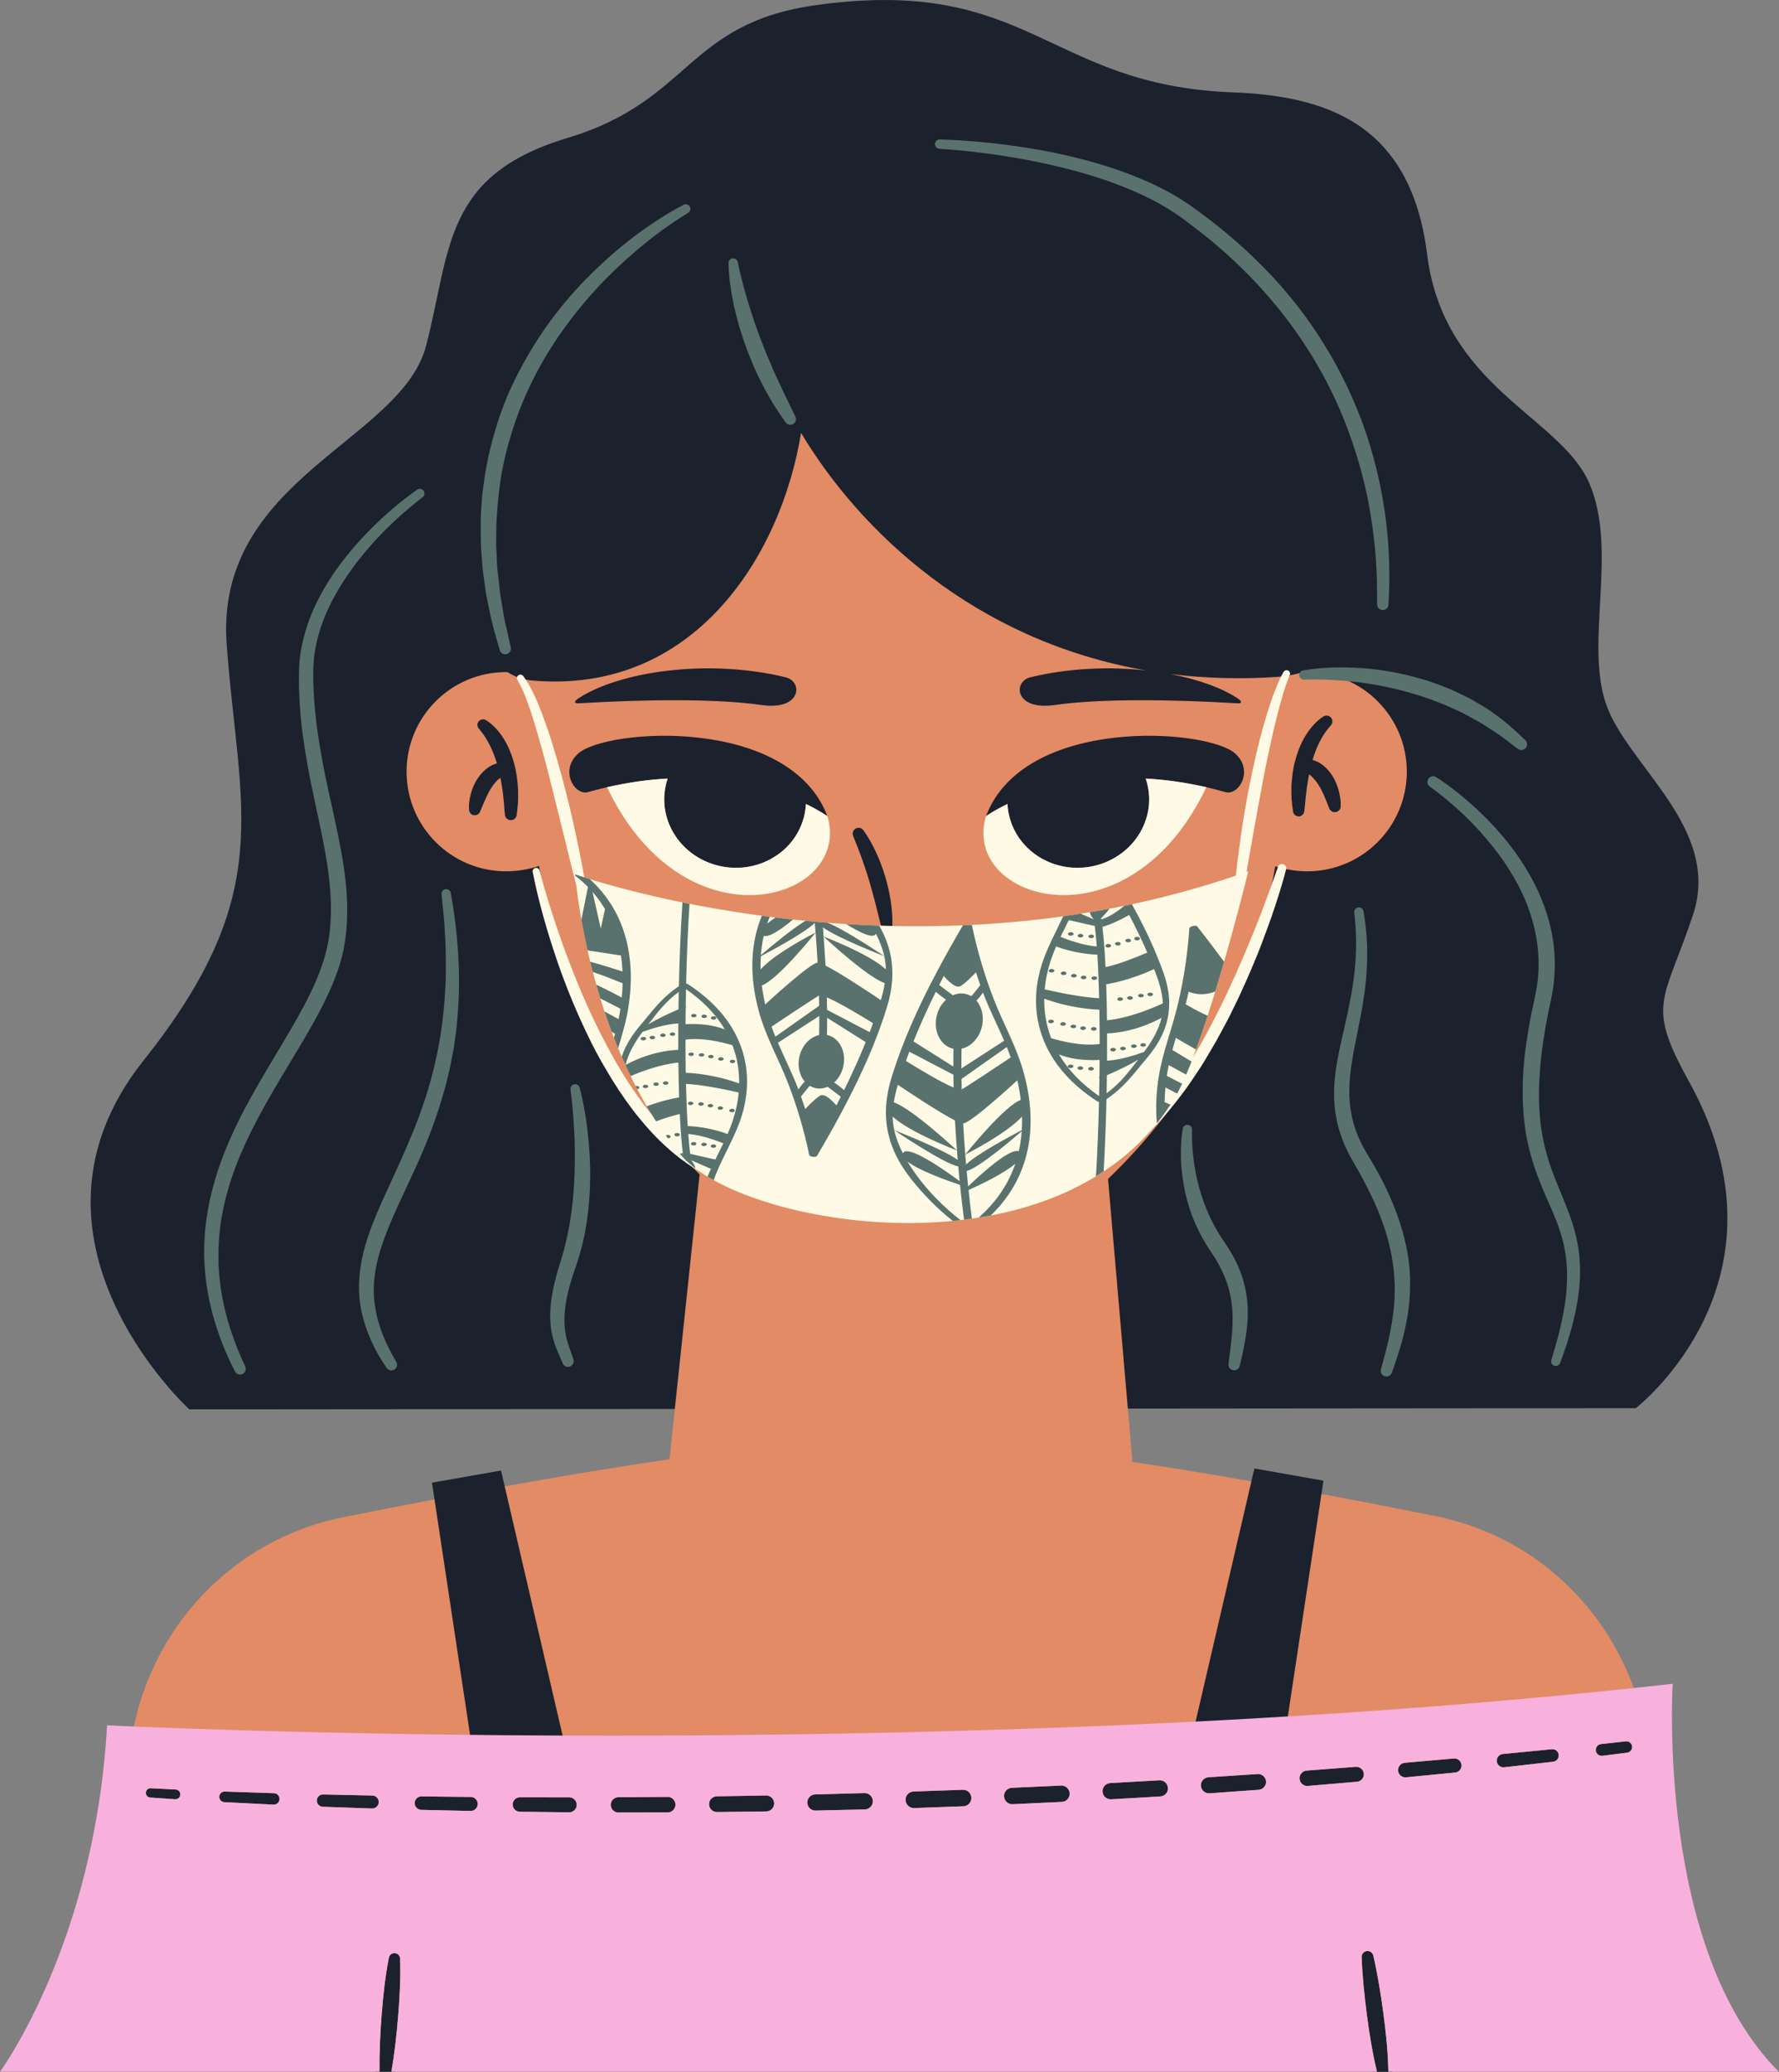 <?xml version="1.0" encoding="UTF-8"?><svg xmlns="http://www.w3.org/2000/svg" xmlns:xlink="http://www.w3.org/1999/xlink" height="499.4" preserveAspectRatio="xMidYMid meet" version="1.0" viewBox="0.0 0.0 428.9 499.4" width="428.9" zoomAndPan="magnify"><rect x="0.0" y="0.0" width="428.9" height="499.4" fill="#808080" stroke="none"/><defs><clipPath id="a"><path d="M 21 0 L 417 0 L 417 499.352 L 21 499.352 Z M 21 0"/></clipPath><clipPath id="b"><path d="M 0 405 L 428.859 405 L 428.859 499.352 L 0 499.352 Z M 0 405"/></clipPath></defs><g><g clip-path="url(#a)" id="change1_1"><path d="M 318.586 360.09 L 319.07 356.883 L 302.426 353.945 L 301.703 357.039 L 280.461 425.535 L 312.566 426.535 Z M 279.633 428.102 L 279.453 428.105 L 267.594 428.773 C 266.805 428.82 266.078 429.172 265.555 429.762 C 265.027 430.352 264.766 431.109 264.809 431.902 C 264.902 433.465 266.199 434.688 267.762 434.688 L 267.938 434.684 L 279.801 433.992 C 281.422 433.902 282.668 432.508 282.574 430.883 C 282.488 429.324 281.195 428.102 279.633 428.102 Z M 303.332 426.594 C 303.266 426.594 303.203 426.594 303.129 426.598 L 291.258 427.375 C 290.477 427.43 289.762 427.789 289.246 428.383 C 288.734 428.977 288.48 429.734 288.535 430.516 C 288.648 432.047 289.934 433.246 291.465 433.246 C 291.535 433.246 291.605 433.242 291.68 433.238 L 303.535 432.387 C 305.121 432.273 306.324 430.887 306.223 429.305 C 306.121 427.781 304.852 426.594 303.332 426.594 Z M 255.918 429.371 L 255.773 429.375 L 243.906 429.914 C 242.262 429.992 240.992 431.391 241.07 433.031 C 241.145 434.621 242.449 435.871 244.043 435.871 L 244.16 435.867 L 256.055 435.309 C 257.688 435.234 258.957 433.844 258.883 432.207 C 258.812 430.617 257.508 429.371 255.918 429.371 Z M 407.152 260.586 C 396.758 241.844 401.145 241.559 408.156 220.527 C 415.164 199.496 392.133 184.477 387.125 169.457 C 382.117 154.434 390.129 132.402 383.121 116.383 C 376.109 100.359 348.07 93.348 344.066 61.305 C 340.059 29.258 319.117 23.109 297 22.25 C 252.324 20.512 248.23 -5.902 196.859 1.219 C 165.312 5.594 166.816 24.254 136.773 33.266 C 106.73 42.277 108.734 60.305 102.727 83.336 C 96.719 106.367 51.652 115.379 54.656 155.438 C 57.66 195.492 66.809 215.148 34.629 255.578 C 0.461 298.504 45.645 339.695 45.645 339.695 L 394.379 339.41 C 394.379 339.41 433.945 308.883 407.152 260.586 Z M 392.117 418.707 C 392.031 418.707 391.941 418.711 391.855 418.723 L 385.957 419.371 L 385.914 419.371 L 385.852 419.383 C 384.527 419.547 383.586 420.762 383.75 422.086 C 383.902 423.293 384.934 424.207 386.152 424.207 C 386.254 424.207 386.355 424.199 386.457 424.188 L 392.418 423.438 C 393.699 423.273 394.625 422.094 394.477 420.816 C 394.344 419.613 393.328 418.707 392.117 418.707 Z M 232.195 430.383 L 220.207 430.801 C 219.406 430.828 218.668 431.168 218.121 431.754 C 217.574 432.34 217.293 433.102 217.32 433.902 C 217.379 435.523 218.695 436.793 220.316 436.793 L 232.301 436.363 C 233.102 436.336 233.84 435.996 234.383 435.414 C 234.926 434.828 235.211 434.066 235.184 433.27 C 235.129 431.652 233.816 430.383 232.195 430.383 Z M 350.656 422.84 C 350.578 422.84 350.5 422.844 350.406 422.852 L 338.551 423.895 C 337.039 424.043 335.93 425.391 336.078 426.906 C 336.215 428.324 337.395 429.395 338.816 429.395 C 338.906 429.395 338.996 429.387 339.09 429.379 L 350.918 428.227 C 352.387 428.082 353.473 426.77 353.344 425.301 C 353.223 423.898 352.066 422.84 350.656 422.84 Z M 332.066 471.129 C 331.812 470.023 330.844 469.25 329.621 469.25 C 329.617 469.25 329.617 469.25 329.617 469.25 C 328.281 469.301 327.234 470.426 327.281 471.762 C 327.469 476.848 328.031 481.73 328.559 485.836 C 329.09 489.836 330.949 499.348 330.949 499.348 L 335.684 499.352 C 335.684 499.352 335.719 499.219 335.715 499.152 C 335.613 494.059 335.043 489.164 334.496 485.047 C 333.938 480.949 333.211 476.09 332.066 471.129 Z M 329.801 427.445 C 329.688 425.992 328.461 424.855 327.004 424.855 C 326.934 424.855 326.863 424.855 326.777 424.863 L 314.918 425.77 C 314.156 425.832 313.469 426.188 312.977 426.77 C 312.484 427.355 312.25 428.094 312.316 428.852 C 312.438 430.316 313.688 431.465 315.156 431.465 C 315.234 431.465 315.316 431.461 315.398 431.453 L 327.238 430.453 C 328.77 430.324 329.914 428.973 329.801 427.445 Z M 374.281 420.605 C 374.199 420.605 374.117 420.609 374.023 420.617 L 362.277 421.77 L 362.219 421.77 L 362.164 421.777 C 360.734 421.941 359.707 423.234 359.867 424.66 C 360.02 425.98 361.133 426.977 362.457 426.977 C 362.555 426.977 362.652 426.973 362.754 426.961 L 374.566 425.617 C 375.922 425.461 376.914 424.23 376.781 422.875 C 376.656 421.582 375.582 420.605 374.281 420.605 Z M 95.551 469.805 C 95.398 469.773 95.246 469.762 95.094 469.762 C 93.969 469.762 92.992 470.562 92.773 471.672 C 91.812 476.559 91.352 481.367 91.027 485.426 C 90.723 489.465 90.422 494.266 90.508 499.254 C 90.508 499.285 90.508 499.348 90.508 499.348 L 95.367 499.348 C 95.367 499.348 96.664 489.863 97 485.898 C 97.324 481.844 97.633 477.027 97.461 472.043 C 97.422 470.938 96.637 470.016 95.551 469.805 Z M 92.305 434.395 C 92.336 432.98 91.211 431.809 89.789 431.777 L 77.867 431.52 C 76.523 431.52 75.438 432.57 75.387 433.914 C 75.363 434.578 75.602 435.207 76.051 435.691 C 76.504 436.18 77.117 436.457 77.781 436.48 L 89.746 436.898 C 91.129 436.898 92.277 435.773 92.305 434.395 Z M 42.398 430.324 L 36.402 430.016 L 36.293 430.016 C 35.18 430.016 34.25 430.887 34.176 431.996 C 34.137 432.562 34.32 433.109 34.691 433.535 C 35.066 433.965 35.582 434.223 36.148 434.262 L 42.184 434.672 L 42.297 434.676 C 43.453 434.676 44.41 433.77 44.469 432.609 C 44.496 432.031 44.301 431.473 43.91 431.039 C 43.52 430.609 42.988 430.355 42.398 430.324 Z M 66.082 431.211 L 54.141 430.816 C 52.926 430.816 51.93 431.766 51.867 432.98 C 51.805 434.234 52.773 435.305 54.027 435.367 L 66.016 435.969 C 67.305 435.969 68.348 434.961 68.395 433.668 C 68.414 433.031 68.184 432.43 67.75 431.965 C 67.316 431.5 66.727 431.23 66.082 431.211 Z M 160.945 432.102 L 149.086 432.18 C 148.324 432.18 147.613 432.48 147.074 433.016 C 146.539 433.555 146.246 434.27 146.246 435.031 C 146.25 436.594 147.527 437.867 149.09 437.867 L 160.992 437.844 C 162.574 437.832 163.855 436.535 163.844 434.953 C 163.832 433.383 162.547 432.102 160.945 432.102 Z M 208.375 431.184 C 208.375 431.184 196.512 431.508 196.512 431.508 C 195.727 431.523 194.992 431.848 194.449 432.414 C 193.906 432.984 193.617 433.73 193.637 434.516 C 193.672 436.105 194.992 437.398 196.578 437.398 L 208.543 437.125 C 210.18 437.078 211.477 435.711 211.434 434.074 C 211.391 432.453 210.086 431.184 208.375 431.184 Z M 113.508 432.121 L 101.602 431.984 C 100.188 431.984 99.012 433.133 98.98 434.547 C 98.965 435.246 99.223 435.91 99.707 436.418 C 100.191 436.922 100.844 437.211 101.547 437.227 L 113.484 437.488 C 114.945 437.488 116.152 436.297 116.168 434.836 C 116.176 434.121 115.906 433.445 115.402 432.93 C 114.902 432.418 114.234 432.133 113.508 432.121 Z M 184.664 431.766 C 184.66 431.766 172.805 431.965 172.805 431.965 C 172.031 431.977 171.309 432.285 170.766 432.84 C 170.227 433.391 169.934 434.121 169.945 434.895 C 169.965 436.473 171.262 437.754 172.84 437.754 L 184.77 437.605 C 186.379 437.578 187.664 436.246 187.641 434.637 C 187.613 433.055 186.305 431.766 184.664 431.766 Z M 137.227 432.211 L 125.348 432.199 C 123.852 432.199 122.621 433.414 122.605 434.91 C 122.59 436.422 123.805 437.668 125.316 437.684 L 137.234 437.816 C 138.777 437.816 140.035 436.562 140.035 435.016 C 140.039 434.266 139.746 433.562 139.219 433.031 C 138.688 432.504 137.984 432.211 137.227 432.211 Z M 121.68 358.258 L 145.945 427.379 L 109.461 428.59 L 104.754 361.391 L 104.145 357.371 L 120.793 354.434 L 121.68 358.258" fill="#1c212e"/></g><g id="change2_1"><path d="M 386.004 420.371 L 391.965 419.715 C 392.719 419.633 393.398 420.172 393.484 420.93 C 393.57 421.676 393.031 422.352 392.289 422.445 L 386.332 423.195 C 385.551 423.293 384.84 422.738 384.742 421.961 C 384.645 421.18 385.199 420.473 385.977 420.371 C 385.98 420.371 386 420.371 386.004 420.371 Z M 362.312 422.77 L 374.121 421.613 L 374.133 421.613 C 374.965 421.531 375.707 422.141 375.785 422.973 C 375.867 423.797 375.27 424.531 374.449 424.625 L 362.641 425.965 C 361.758 426.066 360.961 425.43 360.863 424.551 C 360.762 423.668 361.395 422.871 362.277 422.77 C 362.281 422.77 362.289 422.77 362.293 422.77 Z M 338.676 424.887 L 350.496 423.848 L 350.508 423.848 C 351.441 423.762 352.266 424.457 352.348 425.391 C 352.43 426.32 351.746 427.141 350.82 427.23 L 338.992 428.387 C 338.023 428.48 337.164 427.773 337.07 426.809 C 336.977 425.844 337.684 424.984 338.648 424.887 Z M 315.027 426.762 L 326.855 425.859 L 326.863 425.859 C 327.859 425.785 328.727 426.527 328.801 427.523 C 328.879 428.512 328.141 429.375 327.152 429.457 L 315.312 430.457 C 314.297 430.543 313.398 429.789 313.312 428.77 C 313.227 427.746 313.98 426.852 315.004 426.766 L 315.016 426.762 Z M 291.352 428.371 L 303.191 427.598 L 303.203 427.598 C 304.25 427.527 305.156 428.32 305.227 429.367 C 305.293 430.41 304.508 431.312 303.465 431.391 L 291.605 432.238 C 290.539 432.316 289.613 431.512 289.535 430.445 C 289.457 429.379 290.262 428.449 291.328 428.371 Z M 267.664 429.773 L 279.512 429.105 L 279.523 429.105 C 280.598 429.043 281.516 429.867 281.578 430.941 C 281.637 432.016 280.82 432.934 279.742 432.996 L 267.879 433.684 C 266.797 433.746 265.871 432.922 265.809 431.844 C 265.746 430.762 266.57 429.836 267.652 429.773 Z M 243.965 430.91 L 255.816 430.375 L 255.828 430.375 C 256.914 430.324 257.836 431.164 257.883 432.254 C 257.934 433.34 257.098 434.262 256.008 434.309 L 244.137 434.867 C 243.047 434.918 242.117 434.078 242.066 432.984 C 242.016 431.891 242.859 430.965 243.953 430.91 Z M 220.258 431.801 L 232.113 431.387 L 232.125 431.387 C 233.223 431.348 234.145 432.207 234.184 433.305 C 234.223 434.402 233.363 435.324 232.266 435.363 L 220.387 435.793 C 219.285 435.832 218.359 434.969 218.32 433.867 C 218.281 432.766 219.141 431.84 220.242 431.801 Z M 196.539 432.508 L 208.398 432.184 L 208.406 432.184 C 209.496 432.152 210.402 433.012 210.434 434.102 C 210.465 435.188 209.605 436.094 208.516 436.125 L 208.508 436.125 L 196.625 436.395 C 195.551 436.422 194.66 435.57 194.637 434.496 C 194.609 433.422 195.461 432.531 196.535 432.508 Z M 172.816 432.965 L 184.676 432.766 L 184.688 432.766 C 185.746 432.746 186.621 433.594 186.641 434.652 C 186.656 435.715 185.812 436.59 184.754 436.605 L 184.742 436.605 L 172.863 436.754 C 171.816 436.766 170.957 435.93 170.945 434.883 C 170.934 433.836 171.77 432.977 172.816 432.965 Z M 149.09 433.18 L 160.953 433.102 L 160.961 433.102 C 161.992 433.098 162.836 433.93 162.844 434.961 C 162.852 435.992 162.02 436.836 160.988 436.844 L 160.98 436.844 L 149.094 436.867 C 148.078 436.871 147.25 436.047 147.246 435.027 C 147.246 434.012 148.07 433.184 149.086 433.18 Z M 125.359 433.199 L 137.227 433.211 L 137.234 433.211 C 138.23 433.211 139.039 434.02 139.035 435.016 C 139.035 436.012 138.227 436.82 137.23 436.816 L 137.215 436.816 L 125.328 436.684 C 124.367 436.672 123.594 435.887 123.605 434.922 C 123.617 433.965 124.395 433.195 125.348 433.199 Z M 101.633 432.984 L 113.496 433.121 L 113.504 433.121 C 114.434 433.133 115.18 433.895 115.168 434.824 C 115.156 435.754 114.395 436.5 113.465 436.488 L 113.449 436.488 L 101.566 436.227 C 100.672 436.207 99.961 435.465 99.98 434.57 C 100 433.68 100.734 432.973 101.621 432.984 Z M 77.91 432.52 L 89.77 432.777 L 89.777 432.777 C 90.641 432.797 91.324 433.512 91.305 434.371 C 91.289 435.234 90.574 435.918 89.711 435.898 C 89.707 435.898 89.695 435.898 89.691 435.898 L 77.816 435.48 C 76.996 435.453 76.359 434.766 76.387 433.949 C 76.418 433.137 77.09 432.504 77.898 432.52 Z M 54.195 431.816 L 66.051 432.211 L 66.059 432.211 C 66.82 432.234 67.418 432.875 67.395 433.637 C 67.367 434.395 66.73 434.992 65.969 434.969 C 65.965 434.969 65.949 434.969 65.945 434.969 L 54.078 434.371 C 53.375 434.336 52.832 433.734 52.867 433.031 C 52.902 432.332 53.488 431.793 54.184 431.816 Z M 36.371 431.016 L 42.344 431.324 L 42.355 431.324 C 43.004 431.355 43.504 431.91 43.469 432.559 C 43.438 433.207 42.883 433.707 42.234 433.672 C 42.23 433.672 42.219 433.672 42.215 433.672 L 36.219 433.262 C 35.598 433.223 35.129 432.684 35.172 432.062 C 35.215 431.449 35.738 430.984 36.352 431.016 Z M 252.254 207.496 C 246.555 204.809 243.176 199.469 242.887 193.785 C 239.496 195.414 237.707 196.727 237.707 196.727 C 246.926 172.457 291.023 175.602 297.762 181.594 C 302.398 185.715 298.621 191.82 295.465 190.926 C 288.5 188.949 282.07 187.969 276.227 187.652 C 277.555 191.578 277.336 195.996 275.227 200.012 C 270.973 208.117 260.684 211.469 252.254 207.496 Z M 213.746 224.355 C 213.125 224.344 212.605 223.918 212.453 223.348 L 212.441 223.305 C 211.938 221.434 211.535 219.57 211.051 217.73 C 210.594 215.883 210.066 214.062 209.535 212.242 C 209.004 210.422 208.383 208.629 207.754 206.836 C 207.117 205.066 206.41 203.246 205.719 201.57 L 205.684 201.484 C 205.383 200.758 205.727 199.93 206.453 199.629 C 207.07 199.375 207.762 199.586 208.141 200.102 C 209.402 201.82 210.34 203.57 211.199 205.418 C 212.051 207.254 212.77 209.148 213.352 211.082 C 214.523 214.945 215.223 218.977 215.141 223.016 C 215.129 223.773 214.504 224.371 213.746 224.355 Z M 184.938 207.496 C 176.504 211.469 166.219 208.117 161.961 200.012 C 159.855 195.996 159.637 191.578 160.965 187.652 C 155.117 187.969 148.691 188.949 141.723 190.926 C 138.57 191.82 134.793 185.715 139.426 181.594 C 146.164 175.602 190.262 172.457 199.48 196.727 C 199.48 196.727 197.691 195.414 194.301 193.785 C 194.012 199.469 190.637 204.809 184.938 207.496 Z M 139.379 168.379 C 148.945 161.988 170.316 158.605 189.43 163.25 C 193.621 164.266 193.297 171.32 183.551 169.926 C 172.801 168.379 155.594 168.547 139.531 169.52 C 138.352 169.59 138.398 169.031 139.379 168.379 Z M 124.887 193.434 C 124.797 194.449 124.703 195.461 124.566 196.461 C 124.457 197.238 123.738 197.781 122.961 197.676 C 122.305 197.582 121.816 197.059 121.742 196.43 L 121.734 196.336 C 121.621 195.383 121.559 194.434 121.496 193.488 L 121.188 190.68 C 121.02 189.602 120.855 188.523 120.652 187.461 C 120.488 187.57 120.332 187.688 120.18 187.816 C 119.535 188.406 118.953 189.105 118.434 189.918 C 117.91 190.727 117.465 191.648 117.031 192.602 L 115.773 195.543 L 115.719 195.672 C 115.422 196.371 114.609 196.695 113.91 196.395 C 113.418 196.184 113.109 195.715 113.078 195.215 C 112.996 193.852 113.168 192.641 113.496 191.383 C 113.836 190.141 114.32 188.91 115.07 187.766 C 115.816 186.629 116.789 185.551 118.035 184.766 C 118.586 184.43 119.184 184.184 119.797 184.004 C 119.398 182.672 118.93 181.375 118.344 180.145 C 117.949 179.352 117.547 178.551 117.07 177.82 C 116.844 177.438 116.59 177.086 116.336 176.734 C 116.098 176.41 115.773 176.023 115.598 175.809 L 115.406 175.566 C 114.938 174.992 115.027 174.145 115.602 173.68 C 116.051 173.316 116.66 173.289 117.133 173.566 C 117.75 173.93 118.121 174.234 118.566 174.609 C 118.977 174.977 119.375 175.359 119.73 175.766 C 120.469 176.574 121.074 177.461 121.637 178.375 C 122.734 180.215 123.484 182.211 124.008 184.234 C 124.559 186.258 124.785 188.324 124.902 190.371 C 124.938 191.395 124.906 192.418 124.887 193.434 Z M 311.344 189.535 C 311.461 187.488 311.68 185.422 312.242 183.402 C 312.777 181.383 313.52 179.387 314.617 177.543 C 315.176 176.625 315.781 175.738 316.508 174.926 C 316.863 174.516 317.25 174.121 317.66 173.754 C 318.102 173.371 318.469 173.062 319.086 172.684 C 319.746 172.277 320.613 172.484 321.016 173.145 C 321.348 173.68 321.273 174.348 320.883 174.801 L 320.688 175.023 C 320.512 175.223 320.184 175.609 319.938 175.926 C 319.688 176.277 319.422 176.613 319.195 176.992 C 318.703 177.719 318.305 178.52 317.902 179.309 C 317.316 180.543 316.844 181.844 316.445 183.176 C 317.062 183.352 317.664 183.594 318.219 183.926 C 319.465 184.715 320.445 185.785 321.18 186.934 C 321.922 188.086 322.41 189.309 322.75 190.551 C 323.082 191.805 323.273 193.012 323.23 194.371 C 323.207 195.16 322.547 195.781 321.758 195.758 C 321.172 195.738 320.676 195.367 320.473 194.855 L 320.418 194.715 C 320.043 193.77 319.645 192.711 319.227 191.766 C 318.793 190.816 318.355 189.887 317.816 189.086 C 317.285 188.281 316.711 187.578 316.07 186.988 C 315.918 186.859 315.766 186.742 315.605 186.633 C 315.402 187.691 315.238 188.77 315.07 189.848 C 314.957 190.777 314.863 191.715 314.738 192.652 C 314.664 193.598 314.594 194.547 314.457 195.508 L 314.445 195.594 C 314.34 196.344 313.652 196.863 312.902 196.758 C 312.297 196.672 311.84 196.199 311.746 195.625 C 311.582 194.625 311.48 193.613 311.379 192.602 C 311.348 191.586 311.316 190.562 311.344 189.535 Z M 346.145 365.438 C 338.508 363.895 329.027 362.035 318.586 360.09 L 308.789 424.934 L 286.27 423.465 L 301.703 357.039 C 292.348 355.402 282.621 353.793 273.02 352.348 L 267.137 284.152 C 286.055 266.094 302.379 239.469 307.445 208.801 C 309.953 209.582 312.566 210.012 315.156 210.012 C 328.418 210.012 339.168 199.262 339.168 185.996 C 339.168 172.738 328.418 161.988 315.156 161.988 C 314.797 161.988 314.449 162 314.098 162.012 C 312.156 162.621 310.062 163.016 307.809 163.164 C 298.754 163.762 290.191 163.469 282.117 162.461 C 288.863 163.73 294.613 165.809 298.461 168.379 C 299.438 169.031 299.484 169.59 298.309 169.52 C 282.246 168.547 265.039 168.379 254.285 169.926 C 244.539 171.32 244.215 164.266 248.406 163.25 C 257.746 160.98 267.617 160.633 276.391 161.609 C 235.027 154.477 207.324 128.074 193.125 104.332 C 188.309 134.086 167.137 167.625 128.039 163.996 C 126.039 163.812 124.133 163.113 122.332 161.992 C 122.23 161.992 122.133 161.988 122.031 161.988 C 108.773 161.988 98.02 172.738 98.02 185.996 C 98.02 199.262 108.773 210.012 122.031 210.012 C 124.695 210.012 127.383 209.555 129.949 208.734 C 134.855 238.664 150.418 264.953 168.668 283.078 L 161.414 351.719 C 148.102 353.66 134.434 355.965 121.68 358.258 L 136.949 423.957 L 114.426 425.422 L 104.754 361.391 C 96.547 362.949 89.086 364.422 82.824 365.676 C 45.684 373.113 23.016 410.965 33.5 447.363 C 37.207 460.238 48.336 498.859 48.336 498.859 L 91.508 498.859 C 91.445 494.387 91.688 489.941 92.023 485.5 C 92.391 480.938 92.867 476.383 93.754 471.863 C 93.898 471.121 94.617 470.641 95.359 470.785 C 95.996 470.91 96.441 471.457 96.461 472.078 C 96.617 476.684 96.367 481.258 96.004 485.82 C 95.637 490.18 95.172 494.531 94.43 498.859 L 331.871 498.859 C 330.832 494.512 330.137 490.113 329.551 485.707 C 328.957 481.066 328.453 476.418 328.281 471.723 C 328.254 470.938 328.867 470.277 329.652 470.25 C 330.348 470.223 330.941 470.699 331.094 471.352 C 332.148 475.93 332.875 480.547 333.508 485.18 C 334.105 489.715 334.594 494.262 334.703 498.859 L 380.266 498.859 C 380.266 498.859 391.457 460.012 395.188 447.066 C 405.641 410.777 383.16 372.91 346.145 365.438" fill="#e28b64"/></g><g id="change3_1"><path d="M 191.023 213.574 C 197.789 210.406 201.688 204.094 199.48 196.73 L 199.453 196.711 C 199.312 196.605 197.551 195.348 194.301 193.785 C 194.281 194.137 194.254 194.492 194.211 194.844 C 194.211 194.844 194.211 194.848 194.211 194.852 C 194.086 195.902 193.855 196.934 193.523 197.934 C 193.52 197.938 193.52 197.945 193.516 197.949 C 193.418 198.246 193.309 198.539 193.191 198.828 C 193.16 198.906 193.129 198.988 193.094 199.066 C 192.98 199.34 192.859 199.605 192.73 199.871 C 192.695 199.945 192.656 200.016 192.617 200.09 C 192.383 200.559 192.121 201.016 191.836 201.461 C 191.762 201.574 191.695 201.691 191.621 201.801 C 191.496 201.988 191.359 202.168 191.227 202.352 C 191.109 202.512 190.988 202.672 190.863 202.828 C 190.734 202.988 190.605 203.148 190.469 203.305 C 190.309 203.488 190.145 203.668 189.977 203.848 C 189.859 203.973 189.746 204.098 189.621 204.223 C 189.336 204.508 189.035 204.785 188.723 205.055 C 188.625 205.133 188.523 205.211 188.43 205.289 C 188.184 205.488 187.934 205.684 187.676 205.871 C 187.551 205.961 187.426 206.051 187.297 206.137 C 187.039 206.312 186.777 206.48 186.508 206.641 C 186.387 206.715 186.27 206.789 186.145 206.859 C 185.754 207.086 185.352 207.301 184.938 207.496 C 176.504 211.469 166.219 208.117 161.961 200.012 C 161.723 199.555 161.512 199.094 161.32 198.625 C 161.266 198.492 161.219 198.355 161.164 198.219 C 161.035 197.871 160.914 197.523 160.809 197.172 C 160.766 197.035 160.727 196.898 160.688 196.762 C 160.57 196.336 160.473 195.902 160.391 195.473 C 160.383 195.43 160.371 195.391 160.367 195.348 C 160.277 194.84 160.215 194.336 160.176 193.828 C 160.176 193.789 160.176 193.754 160.172 193.719 C 160.141 193.254 160.133 192.785 160.141 192.32 C 160.145 192.258 160.145 192.195 160.148 192.133 C 160.199 190.602 160.477 189.094 160.965 187.652 C 156.434 187.895 151.551 188.551 146.344 189.746 C 158.379 214.984 179.129 219.148 191.023 213.574 Z M 310.605 161.656 C 310.203 161.422 309.688 161.559 309.453 161.957 C 308.812 163.059 308.359 164.066 307.914 165.145 C 307.473 166.207 307.055 167.273 306.676 168.352 C 305.906 170.508 305.262 172.691 304.625 174.879 C 303.371 179.254 302.414 183.695 301.465 188.129 C 301.016 190.352 300.613 192.582 300.211 194.812 C 299.859 197.051 299.453 199.281 299.152 201.523 L 298.258 208.254 C 298.16 209.188 298.059 210.117 297.957 211.051 C 224.766 235.965 154.082 215.711 140.871 211.48 C 140.68 210.41 140.484 209.344 140.293 208.273 L 138.949 201.648 C 138.004 197.238 136.969 192.848 135.809 188.484 C 135.211 186.309 134.617 184.129 133.973 181.961 L 133.004 178.711 C 132.664 177.629 132.285 176.562 131.93 175.484 C 131.168 173.348 130.43 171.203 129.508 169.102 C 129.277 168.578 129.07 168.051 128.816 167.531 L 128.031 165.984 C 127.57 164.941 126.82 163.957 126.176 162.977 C 125.934 162.613 125.453 162.488 125.066 162.703 C 124.66 162.93 124.516 163.441 124.742 163.844 L 124.812 163.973 C 125.836 165.812 126.719 167.816 127.402 169.93 C 128.164 172.004 128.805 174.145 129.438 176.277 C 130.684 180.559 131.848 184.887 132.926 189.23 L 136.168 202.285 L 137.773 208.824 L 138.93 213.406 C 139.887 221.633 143.836 247.41 157.301 268.898 C 156.965 268.484 156.629 268.074 156.301 267.652 C 151.941 262.129 148.309 256.02 145.094 249.707 C 141.832 243.41 139.102 236.832 136.598 230.168 C 135.344 226.836 134.191 223.465 133.105 220.07 C 132 216.688 130.988 213.25 130.078 209.832 L 130.07 209.805 C 129.957 209.383 129.531 209.109 129.094 209.199 C 128.637 209.289 128.34 209.734 128.43 210.191 C 129.84 217.289 131.82 224.211 134.133 231.047 C 136.445 237.883 139.223 244.562 142.438 251.051 C 144.035 254.301 145.852 257.445 147.762 260.531 C 149.68 263.617 151.758 266.613 154.074 269.434 C 158.18 274.523 163.074 279.117 168.785 282.449 C 189.066 296.406 249.277 304.742 277.559 272.375 C 281.016 268.879 284.09 265.023 286.922 261.02 L 289.551 257.078 C 290.41 255.754 291.172 254.371 291.988 253.02 L 293.191 250.98 L 294.316 248.902 C 295.051 247.508 295.84 246.141 296.531 244.727 L 298.605 240.48 L 300.551 236.18 C 301.211 234.754 301.797 233.289 302.41 231.844 C 303.027 230.398 303.621 228.941 304.164 227.465 C 306.406 221.586 308.461 215.66 310.07 209.547 C 310.203 209.027 309.922 208.484 309.406 208.309 C 308.867 208.121 308.281 208.41 308.098 208.949 L 308.09 208.973 C 307.086 211.891 306.047 214.836 304.926 217.734 C 304.395 219.191 303.836 220.645 303.262 222.09 C 302.703 223.539 302.113 224.977 301.516 226.41 C 299.156 232.16 296.664 237.852 293.871 243.391 C 291.934 247.289 289.867 251.117 287.652 254.852 C 294.18 237.719 300.953 210.012 300.953 210.012 C 300.812 210.062 300.672 210.109 300.531 210.156 C 301.012 207.43 301.48 204.699 301.969 201.977 C 302.758 197.547 303.555 193.121 304.387 188.703 C 305.199 184.285 306.156 179.898 307.156 175.535 C 307.668 173.355 308.211 171.18 308.828 169.039 C 309.414 166.914 310.102 164.703 310.91 162.809 L 310.953 162.715 C 311.117 162.328 310.977 161.871 310.605 161.656 Z M 237.707 196.73 C 237.719 196.691 237.727 196.688 237.734 196.711 C 237.875 196.605 239.637 195.348 242.887 193.785 C 242.906 194.137 242.938 194.492 242.977 194.844 C 242.977 194.844 242.977 194.848 242.98 194.852 C 243.105 195.898 243.336 196.93 243.668 197.934 C 243.668 197.938 243.672 197.945 243.672 197.949 C 243.773 198.246 243.883 198.539 243.996 198.828 C 244.031 198.91 244.062 198.988 244.094 199.066 C 244.211 199.336 244.328 199.605 244.457 199.871 C 244.492 199.945 244.531 200.016 244.57 200.09 C 244.805 200.559 245.066 201.016 245.352 201.461 C 245.426 201.574 245.492 201.691 245.57 201.805 C 245.695 201.988 245.828 202.168 245.965 202.352 C 246.082 202.512 246.199 202.672 246.328 202.828 C 246.453 202.988 246.586 203.148 246.719 203.305 C 246.879 203.488 247.047 203.672 247.215 203.848 C 247.332 203.973 247.445 204.098 247.566 204.219 C 247.855 204.508 248.156 204.785 248.469 205.055 C 248.562 205.137 248.664 205.211 248.762 205.289 C 249.008 205.488 249.258 205.684 249.516 205.871 C 249.637 205.961 249.766 206.051 249.895 206.137 C 250.148 206.312 250.41 206.48 250.68 206.641 C 250.801 206.715 250.922 206.789 251.043 206.859 C 251.434 207.086 251.836 207.301 252.254 207.496 C 260.684 211.469 270.973 208.117 275.227 200.012 C 275.469 199.555 275.676 199.094 275.867 198.625 C 275.922 198.492 275.973 198.355 276.023 198.219 C 276.156 197.871 276.273 197.523 276.383 197.172 C 276.422 197.035 276.465 196.898 276.5 196.762 C 276.617 196.336 276.719 195.902 276.797 195.473 C 276.805 195.43 276.816 195.391 276.824 195.348 C 276.91 194.84 276.973 194.336 277.012 193.828 C 277.016 193.789 277.016 193.754 277.016 193.719 C 277.051 193.254 277.059 192.785 277.047 192.32 C 277.047 192.258 277.043 192.195 277.043 192.133 C 276.988 190.602 276.715 189.094 276.227 187.652 C 280.758 187.895 285.637 188.551 290.848 189.746 C 278.809 214.988 258.059 219.148 246.168 213.574 C 239.402 210.406 235.504 204.094 237.707 196.73" fill="#fefae5"/></g><g clip-path="url(#b)" id="change4_1"><path d="M 386.004 420.371 L 391.965 419.715 C 392.719 419.633 393.398 420.172 393.484 420.93 C 393.57 421.676 393.031 422.352 392.289 422.445 L 386.332 423.195 C 385.551 423.293 384.84 422.738 384.742 421.961 C 384.645 421.18 385.199 420.473 385.977 420.371 C 385.98 420.371 386 420.371 386.004 420.371 Z M 362.312 422.77 L 374.121 421.613 L 374.133 421.613 C 374.965 421.531 375.707 422.141 375.785 422.973 C 375.867 423.797 375.27 424.531 374.449 424.625 L 362.641 425.965 C 361.758 426.066 360.961 425.43 360.863 424.551 C 360.762 423.668 361.395 422.871 362.277 422.77 C 362.281 422.77 362.289 422.77 362.293 422.77 Z M 338.676 424.887 L 350.496 423.848 L 350.508 423.848 C 351.441 423.762 352.266 424.457 352.348 425.391 C 352.43 426.32 351.746 427.141 350.82 427.23 L 338.992 428.387 C 338.023 428.48 337.164 427.773 337.07 426.809 C 336.977 425.844 337.684 424.984 338.648 424.887 Z M 315.027 426.762 L 326.855 425.859 L 326.863 425.859 C 327.859 425.785 328.727 426.527 328.801 427.523 C 328.879 428.512 328.141 429.375 327.152 429.457 L 315.312 430.457 C 314.297 430.543 313.398 429.789 313.312 428.77 C 313.227 427.746 313.98 426.852 315.004 426.766 L 315.016 426.762 Z M 291.352 428.371 L 303.191 427.598 L 303.203 427.598 C 304.25 427.527 305.156 428.32 305.227 429.367 C 305.293 430.41 304.508 431.312 303.465 431.391 L 291.605 432.238 C 290.539 432.316 289.613 431.512 289.535 430.445 C 289.457 429.379 290.262 428.449 291.328 428.371 Z M 267.664 429.773 L 279.512 429.105 L 279.523 429.105 C 280.598 429.043 281.516 429.867 281.578 430.941 C 281.637 432.016 280.82 432.934 279.742 432.996 L 267.879 433.684 C 266.797 433.746 265.871 432.922 265.809 431.844 C 265.746 430.762 266.57 429.836 267.652 429.773 Z M 243.965 430.91 L 255.816 430.375 L 255.828 430.375 C 256.914 430.324 257.836 431.164 257.883 432.254 C 257.934 433.34 257.098 434.262 256.008 434.309 L 244.137 434.867 C 243.047 434.918 242.117 434.078 242.066 432.984 C 242.016 431.891 242.859 430.965 243.953 430.91 Z M 220.258 431.801 L 232.113 431.387 L 232.125 431.387 C 233.223 431.348 234.145 432.207 234.184 433.305 C 234.223 434.402 233.363 435.324 232.266 435.363 L 220.387 435.793 C 219.285 435.832 218.359 434.969 218.32 433.867 C 218.281 432.766 219.141 431.84 220.242 431.801 Z M 196.539 432.508 L 208.398 432.184 L 208.406 432.184 C 209.496 432.152 210.402 433.012 210.434 434.102 C 210.465 435.188 209.605 436.094 208.516 436.125 L 208.508 436.125 L 196.625 436.395 C 195.551 436.422 194.66 435.57 194.637 434.496 C 194.609 433.422 195.461 432.531 196.535 432.508 Z M 172.816 432.965 L 184.676 432.766 L 184.688 432.766 C 185.746 432.746 186.621 433.594 186.641 434.652 C 186.656 435.715 185.812 436.59 184.754 436.605 L 184.742 436.605 L 172.863 436.754 C 171.816 436.766 170.957 435.93 170.945 434.883 C 170.934 433.836 171.77 432.977 172.816 432.965 Z M 149.09 433.18 L 160.953 433.102 L 160.961 433.102 C 161.992 433.098 162.836 433.93 162.844 434.961 C 162.852 435.992 162.02 436.836 160.988 436.844 L 160.98 436.844 L 149.094 436.867 C 148.078 436.871 147.25 436.047 147.246 435.027 C 147.246 434.012 148.07 433.184 149.086 433.18 Z M 125.359 433.199 L 137.227 433.211 L 137.234 433.211 C 138.23 433.211 139.039 434.02 139.035 435.016 C 139.035 436.012 138.227 436.82 137.23 436.816 L 137.215 436.816 L 125.328 436.684 C 124.367 436.672 123.594 435.887 123.605 434.922 C 123.617 433.965 124.395 433.195 125.348 433.199 Z M 101.633 432.984 L 113.496 433.121 L 113.504 433.121 C 114.434 433.133 115.18 433.895 115.168 434.824 C 115.156 435.754 114.395 436.5 113.465 436.488 L 113.449 436.488 L 101.566 436.227 C 100.672 436.207 99.961 435.465 99.98 434.57 C 100 433.68 100.734 432.973 101.621 432.984 Z M 77.91 432.52 L 89.77 432.777 L 89.777 432.777 C 90.641 432.797 91.324 433.512 91.305 434.371 C 91.289 435.234 90.574 435.918 89.711 435.898 C 89.707 435.898 89.695 435.898 89.691 435.898 L 77.816 435.48 C 76.996 435.453 76.359 434.766 76.387 433.949 C 76.418 433.137 77.09 432.504 77.898 432.52 Z M 54.195 431.816 L 66.051 432.211 L 66.059 432.211 C 66.82 432.234 67.418 432.875 67.395 433.637 C 67.367 434.395 66.73 434.992 65.969 434.969 C 65.965 434.969 65.949 434.969 65.945 434.969 L 54.078 434.371 C 53.375 434.336 52.832 433.734 52.867 433.031 C 52.902 432.332 53.488 431.793 54.184 431.816 Z M 36.371 431.016 L 42.344 431.324 L 42.355 431.324 C 43.004 431.355 43.504 431.91 43.469 432.559 C 43.438 433.207 42.883 433.707 42.234 433.672 C 42.23 433.672 42.219 433.672 42.215 433.672 L 36.219 433.262 C 35.598 433.223 35.129 432.684 35.172 432.062 C 35.215 431.449 35.738 430.984 36.352 431.016 Z M 328.281 471.723 C 328.254 470.938 328.867 470.277 329.652 470.25 C 330.348 470.223 330.941 470.699 331.094 471.352 C 332.148 475.93 332.875 480.547 333.508 485.18 C 334.121 489.816 334.621 494.469 334.715 499.172 C 334.719 499.23 334.707 499.289 334.699 499.348 L 428.855 499.348 C 399.227 469.719 403.277 405.84 403.277 405.84 C 225.07 425.844 25.812 415.844 25.812 415.844 C 22.875 468.348 0 499.348 0 499.348 L 91.527 499.348 C 91.523 499.309 91.508 499.273 91.508 499.234 C 91.426 494.637 91.68 490.066 92.023 485.5 C 92.391 480.938 92.867 476.383 93.754 471.863 C 93.898 471.121 94.617 470.641 95.359 470.785 C 95.996 470.91 96.441 471.457 96.461 472.078 C 96.617 476.684 96.367 481.258 96.004 485.82 C 95.621 490.344 95.145 494.859 94.348 499.348 L 331.984 499.348 C 330.875 494.84 330.156 490.281 329.551 485.707 C 328.957 481.066 328.453 476.418 328.281 471.723" fill="#f8b1dc"/></g><g id="change5_1"><path d="M 351.355 171.258 C 351.875 171.504 352.402 171.723 352.91 171.988 L 354.414 172.816 C 355.41 173.375 356.438 173.891 357.418 174.484 L 360.301 176.359 C 360.777 176.68 361.289 176.953 361.742 177.305 L 363.109 178.352 C 364.02 179.059 364.938 179.754 365.875 180.438 L 365.98 180.516 C 366.523 180.914 367.293 180.859 367.773 180.363 C 368.301 179.82 368.289 178.949 367.746 178.422 C 364.285 175.062 360.562 171.836 356.285 169.488 L 354.715 168.551 C 354.18 168.258 353.625 168.012 353.078 167.738 C 351.984 167.215 350.895 166.66 349.785 166.16 C 347.512 165.301 345.266 164.344 342.918 163.715 C 338.262 162.34 333.477 161.41 328.652 161.07 C 323.82 160.719 319.02 160.773 314.176 161.582 C 313.629 161.676 313.219 162.156 313.238 162.727 C 313.258 163.348 313.773 163.836 314.395 163.816 L 314.473 163.812 C 316.727 163.742 319.082 163.746 321.383 163.906 C 322.539 163.961 323.691 164.066 324.844 164.145 L 328.289 164.535 C 332.867 165.176 337.383 166.148 341.758 167.523 C 343.969 168.152 346.09 169.023 348.23 169.836 Z M 179.84 83.613 C 181.051 86.836 182.379 90.02 184.004 93.055 C 184.766 94.598 185.672 96.062 186.539 97.543 C 187.457 98.996 188.414 100.422 189.41 101.816 C 189.793 102.355 190.52 102.555 191.137 102.258 C 191.82 101.922 192.105 101.098 191.77 100.414 L 191.754 100.379 C 190.285 97.371 188.801 94.402 187.43 91.379 L 186.398 89.117 L 185.434 86.828 C 184.754 85.316 184.188 83.758 183.566 82.223 C 182.371 79.137 181.324 75.992 180.352 72.824 C 179.41 69.664 178.516 66.414 177.879 63.234 L 177.863 63.168 C 177.762 62.645 177.293 62.25 176.738 62.262 C 176.117 62.273 175.621 62.789 175.637 63.41 C 175.707 66.949 176.215 70.328 176.953 73.703 C 177.691 77.07 178.664 80.379 179.84 83.613 Z M 298.93 306.258 C 297.969 303.777 296.617 301.469 295.16 299.336 C 292.461 295.477 290.477 291.121 289.184 286.531 C 288.535 284.234 288.055 281.879 287.777 279.492 C 287.441 277.129 287.324 274.656 287.383 272.336 L 287.387 272.262 C 287.398 271.715 287.012 271.223 286.457 271.125 C 285.844 271.016 285.262 271.426 285.152 272.039 C 284.691 274.652 284.656 277.172 284.723 279.75 C 284.855 282.312 285.199 284.867 285.738 287.391 C 286.832 292.438 288.922 297.309 291.879 301.617 C 294.578 305.5 296.453 309.773 296.969 314.383 C 297.523 318.984 296.82 323.801 296.176 328.73 C 296.09 329.422 296.535 330.086 297.227 330.25 C 297.965 330.426 298.707 329.965 298.883 329.223 C 300.023 324.426 301.168 319.34 300.723 314.012 C 300.523 311.367 299.898 308.73 298.93 306.258 Z M 141.398 270.508 C 140.973 267.703 140.496 264.938 139.746 262.156 C 139.602 261.621 139.078 261.262 138.512 261.336 C 137.898 261.414 137.461 261.98 137.539 262.598 L 137.547 262.633 C 137.895 265.316 138.164 268.09 138.324 270.824 C 138.516 273.566 138.609 276.316 138.586 279.055 C 138.582 284.531 138.203 289.992 137.277 295.332 C 136.801 297.996 136.199 300.629 135.41 303.199 L 134.801 305.191 C 134.598 305.883 134.371 306.559 134.195 307.258 L 133.656 309.352 L 133.215 311.484 C 132.691 314.34 132.43 317.344 132.867 320.352 C 133.094 321.848 133.492 323.332 134.02 324.715 C 134.531 326.102 135.18 327.367 135.645 328.559 L 135.656 328.59 C 135.914 329.254 136.641 329.613 137.336 329.402 C 138.062 329.184 138.473 328.418 138.254 327.688 C 137.812 326.242 137.293 324.969 136.902 323.719 C 136.512 322.469 136.258 321.227 136.141 319.957 C 135.953 317.418 136.191 314.797 136.777 312.195 L 137.25 310.246 L 137.816 308.305 C 138 307.66 138.242 307.02 138.453 306.379 L 139.121 304.387 C 140.035 301.648 140.727 298.848 141.215 296.02 C 142.203 290.363 142.449 284.637 142.191 278.973 C 142.039 276.137 141.77 273.312 141.398 270.508 Z M 107.469 214.305 C 106.852 214.363 106.398 214.914 106.457 215.531 L 106.461 215.562 L 106.816 219.219 C 106.934 220.438 107.094 221.648 107.145 222.871 C 107.289 225.309 107.469 227.742 107.457 230.184 C 107.594 235.055 107.367 239.922 106.828 244.738 C 105.801 254.391 103.277 263.805 99.578 272.793 C 97.746 277.301 95.719 281.746 93.637 286.23 C 91.582 290.723 89.469 295.297 88.043 300.227 C 86.668 305.145 86.02 310.527 87.078 315.68 C 88.094 320.824 90.352 325.566 93.219 329.719 L 93.227 329.727 C 93.637 330.316 94.438 330.496 95.059 330.121 C 95.715 329.73 95.926 328.887 95.535 328.234 C 93.07 324.109 91.152 319.688 90.465 315.09 C 89.641 310.512 90.32 305.82 91.691 301.305 C 93.129 296.781 95.109 292.34 97.207 287.887 C 99.281 283.426 101.438 278.93 103.262 274.266 C 105.094 269.609 106.668 264.824 107.867 259.941 C 108.488 257.504 108.953 255.031 109.406 252.559 L 109.93 248.824 C 110.105 247.582 110.172 246.324 110.297 245.078 C 111.172 235.066 110.422 225.012 108.688 215.227 C 108.582 214.656 108.055 214.246 107.469 214.305 Z M 80.031 194.453 C 77.941 185.141 76.051 175.879 75.621 166.488 C 75.516 164.145 75.461 161.77 75.613 159.543 C 75.77 157.281 76.234 155.035 76.848 152.836 C 78.078 148.418 80.188 144.238 82.672 140.305 C 87.719 132.473 94.449 125.574 101.852 119.871 L 101.898 119.836 C 102.371 119.469 102.48 118.793 102.133 118.301 C 101.777 117.793 101.074 117.668 100.566 118.027 C 96.547 120.848 92.906 123.996 89.469 127.43 C 86.043 130.867 82.879 134.59 80.137 138.645 C 77.441 142.723 75.133 147.137 73.707 151.91 C 73.004 154.293 72.453 156.746 72.238 159.25 C 72.023 161.785 72.055 164.199 72.125 166.629 C 72.391 176.367 74.32 185.934 76.344 195.258 C 78.34 204.57 80.375 213.875 79.629 223.055 C 79.078 232.176 74.496 240.555 69.754 248.723 C 64.961 256.91 59.715 265.035 55.734 273.938 C 53.75 278.383 52.07 283 50.922 287.777 C 49.77 292.555 49.164 297.484 49.223 302.41 C 49.348 312.293 52.199 321.957 56.66 330.566 L 56.664 330.57 C 57.004 331.227 57.801 331.496 58.473 331.18 C 59.16 330.855 59.449 330.035 59.125 329.348 C 55.102 320.871 52.578 311.676 52.672 302.395 C 52.652 293.113 55.262 283.996 59.215 275.52 C 63.133 266.988 68.254 258.984 73.152 250.719 C 75.59 246.574 77.965 242.336 79.922 237.812 C 80.887 235.547 81.742 233.207 82.391 230.781 C 83.027 228.34 83.391 225.816 83.566 223.359 C 83.938 218.398 83.559 213.449 82.832 208.641 C 82.109 203.824 81.059 199.117 80.031 194.453 Z M 121.621 110.766 C 122.746 105.852 124.281 101.031 126.242 96.383 C 128.223 91.738 130.605 87.266 133.355 83.016 C 136.102 78.766 139.223 74.754 142.582 70.945 C 145.953 67.145 149.637 63.609 153.523 60.316 C 157.379 57.008 161.551 53.953 165.84 51.344 L 165.906 51.305 C 166.41 50.996 166.594 50.344 166.312 49.816 C 166.02 49.27 165.34 49.062 164.789 49.355 C 155.461 54.332 147.258 60.961 140.012 68.59 C 132.781 76.227 126.871 85.145 122.594 94.82 C 120.48 99.676 118.949 104.766 117.781 109.922 L 117.012 113.812 C 116.805 115.117 116.652 116.434 116.473 117.742 C 116.391 118.398 116.285 119.055 116.227 119.711 L 116.09 121.688 C 116.008 123.008 115.902 124.324 115.883 125.645 C 115.926 128.281 115.832 130.926 116.098 133.551 C 116.199 134.863 116.27 136.18 116.402 137.488 L 116.934 141.395 L 117.219 143.348 C 117.336 143.992 117.48 144.633 117.613 145.277 L 118.422 149.129 C 119.004 151.68 119.785 154.188 120.48 156.703 C 120.676 157.402 121.387 157.84 122.102 157.68 C 122.844 157.516 123.309 156.781 123.145 156.039 L 123.125 155.949 L 122.289 152.215 C 122.027 150.965 121.664 149.738 121.48 148.477 L 120.848 144.711 C 120.746 144.086 120.629 143.461 120.543 142.828 L 120.344 140.934 L 119.914 137.152 C 119.816 135.887 119.781 134.617 119.715 133.355 C 119.516 130.824 119.672 128.293 119.684 125.766 C 120.008 120.727 120.453 115.68 121.621 110.766 Z M 380.363 299.902 C 379.789 296.629 378.715 293.484 377.523 290.508 C 376.348 287.516 375.062 284.66 374.035 281.762 C 373.004 278.867 372.219 275.922 371.723 272.914 C 370.719 266.898 370.926 260.695 371.586 254.539 C 371.797 253.004 371.973 251.461 372.215 249.926 C 372.488 248.391 372.715 246.852 373.027 245.32 L 373.98 240.699 C 374.324 239.074 374.57 237.426 374.699 235.77 C 374.977 232.453 374.844 229.098 374.285 225.824 C 373.727 222.551 372.754 219.367 371.484 216.332 C 368.934 210.254 365.219 204.789 360.906 199.969 C 358.738 197.559 356.426 195.301 353.992 193.184 C 351.547 191.062 349.035 189.105 346.254 187.312 C 345.641 186.922 344.82 187.07 344.395 187.664 C 343.949 188.281 344.09 189.141 344.703 189.586 L 344.762 189.625 C 349.719 193.199 354.379 197.492 358.363 202.188 C 362.363 206.891 365.789 212.09 368.039 217.742 C 370.285 223.383 371.344 229.449 370.805 235.438 C 370.684 236.934 370.457 238.422 370.137 239.891 L 369.152 244.562 C 368.828 246.133 368.586 247.723 368.297 249.305 C 368.039 250.891 367.848 252.492 367.621 254.09 C 366.926 260.5 366.824 267.078 367.957 273.559 C 368.527 276.793 369.414 279.973 370.543 283.027 C 371.66 286.09 373.004 288.996 374.234 291.855 C 375.469 294.719 376.516 297.574 377.109 300.531 C 377.727 303.48 377.906 306.516 377.742 309.562 C 377.605 312.613 377.148 315.68 376.465 318.715 C 375.82 321.754 374.926 324.754 374.02 327.754 L 374.004 327.801 C 373.832 328.371 374.141 328.984 374.711 329.184 C 375.297 329.391 375.938 329.082 376.145 328.496 C 376.672 326.984 377.242 325.492 377.734 323.965 C 378.199 322.43 378.703 320.906 379.078 319.34 C 379.91 316.227 380.527 313.031 380.801 309.766 C 381.062 306.504 380.953 303.168 380.363 299.902 Z M 334.883 287.93 C 333.895 285.688 332.746 283.535 331.547 281.422 C 330.957 280.359 330.32 279.324 329.695 278.285 C 329.125 277.297 328.555 276.328 328.074 275.312 C 326.094 271.277 325.172 266.855 325.316 262.332 C 325.426 257.801 326.391 253.188 327.332 248.516 C 328.273 243.836 329.203 239.055 329.477 234.184 C 329.629 231.754 329.652 229.316 329.543 226.883 C 329.418 224.449 329.121 222.031 328.723 219.637 C 328.629 219.051 328.086 218.637 327.488 218.703 C 326.871 218.773 326.426 219.328 326.496 219.945 L 326.5 219.965 C 326.762 222.293 326.906 224.629 326.945 226.961 C 326.957 229.293 326.84 231.625 326.602 233.945 C 326.121 238.59 325.156 243.18 324.086 247.816 C 323.043 252.453 321.859 257.191 321.645 262.215 C 321.555 264.715 321.719 267.262 322.223 269.758 C 322.719 272.254 323.547 274.68 324.621 276.961 C 325.145 278.105 325.77 279.203 326.387 280.281 C 326.969 281.297 327.566 282.305 328.117 283.336 C 329.238 285.387 330.285 287.465 331.254 289.574 C 333.176 293.793 334.691 298.18 335.504 302.676 C 336.328 307.172 336.492 311.762 335.922 316.34 C 335.625 318.621 335.234 320.91 334.715 323.191 C 334.191 325.469 333.57 327.742 332.938 330.023 L 332.934 330.035 C 332.746 330.723 333.113 331.445 333.793 331.691 C 334.508 331.953 335.297 331.582 335.555 330.867 C 337.188 326.359 338.648 321.695 339.402 316.816 C 340.137 311.949 340.215 306.891 339.332 301.996 C 338.48 297.102 336.879 292.395 334.883 287.93 Z M 330.496 124.402 C 331.047 127.906 331.488 131.434 331.73 134.977 C 331.965 138.523 332.043 142.078 331.996 145.648 C 331.988 146.379 332.555 146.996 333.289 147.039 C 334.047 147.086 334.699 146.512 334.742 145.754 C 335.199 138.484 334.938 131.133 333.934 123.887 C 332.926 116.633 331.156 109.484 328.715 102.562 C 326.188 95.676 323.004 89.012 319.098 82.793 C 317.191 79.652 315.039 76.672 312.824 73.746 C 311.668 72.324 310.516 70.895 309.32 69.508 C 308.078 68.156 306.91 66.738 305.609 65.449 C 300.539 60.156 294.977 55.352 289.074 51.047 L 286.859 49.438 C 286.082 48.926 285.309 48.402 284.52 47.906 C 282.93 46.938 281.312 46.027 279.66 45.203 C 276.355 43.547 272.945 42.156 269.48 40.961 C 262.551 38.578 255.434 36.902 248.262 35.734 C 241.074 34.59 233.875 33.809 226.574 33.617 C 225.973 33.602 225.461 34.066 225.422 34.672 C 225.383 35.289 225.852 35.824 226.473 35.863 L 226.508 35.867 C 233.602 36.324 240.746 37.254 247.758 38.57 C 254.77 39.934 261.711 41.652 268.371 44.082 C 275.039 46.527 281.367 49.609 286.895 54.004 C 292.594 58.246 297.938 62.957 302.785 68.121 C 312.473 78.445 320.211 90.594 325.078 103.891 C 327.539 110.52 329.391 117.395 330.496 124.402 Z M 258.855 246.973 C 258.484 246.949 258.145 247.121 258.102 247.355 C 258.062 247.594 258.328 247.801 258.699 247.824 C 259.074 247.848 259.41 247.676 259.453 247.441 C 259.496 247.207 259.227 246.996 258.855 246.973 Z M 263.902 235.336 C 263.527 235.312 263.195 235.484 263.152 235.719 C 263.109 235.953 263.379 236.164 263.75 236.188 C 264.121 236.211 264.461 236.039 264.504 235.805 C 264.547 235.57 264.277 235.359 263.902 235.336 Z M 258.191 256.59 C 257.82 256.566 257.48 256.734 257.438 256.973 C 257.395 257.207 257.66 257.418 258.035 257.441 C 258.41 257.465 258.746 257.293 258.789 257.059 C 258.836 256.82 258.566 256.613 258.191 256.59 Z M 261.32 235.172 C 260.945 235.148 260.609 235.316 260.566 235.555 C 260.523 235.789 260.797 235.996 261.168 236.023 C 261.543 236.047 261.879 235.875 261.922 235.641 C 261.965 235.402 261.695 235.195 261.32 235.172 Z M 253.473 245.77 C 253.102 245.746 252.762 245.918 252.719 246.152 C 252.676 246.387 252.945 246.598 253.316 246.621 C 253.691 246.645 254.031 246.473 254.074 246.238 C 254.113 246.004 253.848 245.793 253.473 245.77 Z M 262.359 257.559 C 262.316 257.793 262.586 258.004 262.957 258.023 C 263.332 258.051 263.668 257.879 263.711 257.645 C 263.754 257.406 263.484 257.199 263.113 257.176 C 262.738 257.148 262.402 257.324 262.359 257.559 Z M 256.375 246.387 C 256 246.359 255.664 246.531 255.621 246.766 C 255.578 247 255.848 247.211 256.219 247.234 C 256.594 247.262 256.93 247.09 256.973 246.855 C 257.016 246.617 256.746 246.41 256.375 246.387 Z M 260.531 257.012 C 260.156 256.988 259.82 257.16 259.777 257.391 C 259.734 257.629 260 257.84 260.375 257.859 C 260.75 257.887 261.086 257.715 261.129 257.48 C 261.172 257.246 260.902 257.035 260.531 257.012 Z M 258.234 224.688 C 257.859 224.664 257.523 224.836 257.48 225.07 C 257.438 225.305 257.703 225.516 258.078 225.535 C 258.453 225.559 258.789 225.391 258.832 225.156 C 258.875 224.922 258.605 224.711 258.234 224.688 Z M 258.984 234.754 C 258.609 234.727 258.273 234.898 258.23 235.133 C 258.188 235.367 258.457 235.578 258.828 235.602 C 259.203 235.629 259.539 235.453 259.586 235.223 C 259.625 234.984 259.355 234.777 258.984 234.754 Z M 260.57 225.105 C 260.195 225.082 259.859 225.254 259.816 225.488 C 259.773 225.723 260.043 225.934 260.418 225.957 C 260.789 225.98 261.129 225.809 261.168 225.574 C 261.211 225.344 260.945 225.129 260.57 225.105 Z M 246.406 269.113 C 242.68 273.227 233.281 278 232.715 278.285 C 232.777 279.086 232.844 279.887 232.914 280.688 C 235.465 278.172 243.832 273.707 246.348 272.395 C 246.414 271.305 246.434 270.211 246.406 269.113 Z M 246.328 272.664 C 243.844 274.809 235.777 281.625 233.051 282.234 C 233.164 283.48 233.285 284.723 233.41 285.957 C 236.605 282.891 243.426 276.684 245.629 277.48 C 245.988 275.895 246.215 274.285 246.328 272.664 Z M 232.715 278.262 C 233.289 277.543 242.164 266.555 246.098 265.109 C 245.902 263.535 245.617 261.961 245.258 260.391 C 245.184 260.465 234.129 270.68 232.207 270.793 C 232.348 273.258 232.516 275.758 232.715 278.262 Z M 231.863 262.582 C 233.008 261.973 240.398 257.055 243.672 254.871 C 243.379 254.031 243.066 253.195 242.73 252.367 L 231.809 260.062 C 231.82 260.895 231.84 261.734 231.863 262.582 Z M 231.781 257.527 L 242.094 250.848 C 240.48 247.109 238.598 243.426 237.152 239.656 C 237.098 239.512 237.051 239.367 236.996 239.227 C 236.605 239.785 236.055 240.516 235.41 241.188 C 236.555 242.52 237.148 244.48 236.883 246.609 C 236.484 249.746 234.352 252.23 231.824 252.762 C 231.789 254.289 231.777 255.883 231.781 257.527 Z M 232.121 239.461 C 232.863 239.52 233.551 239.754 234.16 240.117 C 234.934 239.27 235.758 238.219 236.34 237.449 C 235.973 236.414 235.629 235.379 235.301 234.344 C 234.414 235.293 232.816 236.918 231.609 237.66 C 230.531 238.324 228.754 236.645 227.531 235.242 C 227.16 235.965 226.797 236.688 226.43 237.41 C 227.246 238.039 228.543 239.023 229.719 239.883 C 230.477 239.551 231.289 239.391 232.121 239.461 Z M 231.359 284.684 C 231.242 283.5 231.129 282.312 231.023 281.125 C 227.633 280.562 215.617 272.422 215.602 272.414 C 216.02 274.305 216.75 276.176 217.684 277.996 C 218.641 275.699 227.305 281.707 231.359 284.684 Z M 215.602 272.414 C 215.613 272.418 227.348 276.949 230.895 279.586 C 230.625 276.391 230.402 273.191 230.234 270.055 C 226.574 268.207 219.312 263.387 216.453 261.469 C 216.047 262.867 215.703 264.277 215.484 265.699 C 219.906 267.184 230.711 277.285 230.711 277.285 C 230.711 277.285 219.445 273.035 215.215 269.129 C 215.227 270.223 215.363 271.32 215.602 272.414 Z M 218.406 255.719 C 221.262 257.484 226.871 260.879 229.914 262.141 C 229.887 261.094 229.867 260.062 229.855 259.047 L 219.234 253.484 C 218.945 254.227 218.684 254.973 218.406 255.719 Z M 220.23 251.008 L 229.84 257.066 C 229.836 255.594 229.848 254.16 229.879 252.781 C 227.09 252.219 225.238 249.184 225.676 245.711 C 225.918 243.777 226.824 242.098 228.074 240.961 C 227.082 240.266 226.188 239.551 225.605 239.059 C 223.656 243.008 221.855 246.992 220.23 251.008 Z M 246.445 257.309 C 250.195 269.641 249.309 282.887 238.855 292.973 C 237.891 293.156 236.922 293.324 235.945 293.48 C 240.363 289.582 243.195 285.172 244.781 280.492 C 242.098 282.809 236.402 285.527 233.504 286.832 C 233.75 289.176 234.023 291.473 234.309 293.727 C 233.684 293.816 233.055 293.902 232.426 293.98 C 232.07 291.254 231.742 288.449 231.449 285.598 C 228.102 284.473 221.441 282.074 218.77 279.949 C 219.398 280.996 220.078 282.027 220.797 283.027 C 223.594 286.93 227.297 290.758 231.562 294.082 C 230.945 294.152 230.324 294.219 229.703 294.277 C 225.754 291.145 222.367 287.621 219.539 284.012 C 214.984 278.184 213.23 272.461 213.645 266.445 C 213.648 266.391 213.641 266.336 213.648 266.281 C 213.652 266.277 213.652 266.273 213.656 266.266 C 213.82 264.133 214.246 261.961 214.93 259.734 C 215.453 258.031 216.027 256.332 216.641 254.637 L 216.645 254.613 L 216.648 254.617 C 216.898 253.922 217.152 253.227 217.418 252.535 L 217.48 252.379 L 218.406 250.031 L 218.465 249.891 L 218.465 249.895 C 220.711 244.387 223.352 238.945 226.219 233.578 L 226.215 233.578 C 226.215 233.578 226.238 233.543 226.27 233.484 C 228.152 229.961 230.133 226.473 232.156 223.023 C 232.871 222.992 233.586 222.965 234.301 222.93 C 235.527 228.852 237.258 234.758 239.477 240.559 C 240.684 243.711 242.176 246.789 243.562 249.895 L 243.562 249.891 L 243.562 249.898 C 244.148 251.203 244.703 252.516 245.223 253.836 C 245.223 253.836 245.23 253.828 245.23 253.828 L 245.23 253.859 C 245.676 255 246.094 256.148 246.445 257.309 Z M 256.504 234.16 C 256.133 234.137 255.793 234.312 255.75 234.547 C 255.707 234.781 255.977 234.988 256.348 235.016 C 256.723 235.039 257.059 234.867 257.102 234.633 C 257.145 234.398 256.875 234.188 256.504 234.16 Z M 253.602 233.547 C 253.227 233.523 252.891 233.695 252.848 233.93 C 252.805 234.164 253.074 234.375 253.449 234.398 C 253.82 234.422 254.16 234.25 254.199 234.016 C 254.242 233.781 253.977 233.57 253.602 233.547 Z M 263.152 225.273 C 262.781 225.246 262.441 225.422 262.398 225.652 C 262.355 225.891 262.629 226.098 263 226.121 C 263.375 226.148 263.711 225.977 263.754 225.742 C 263.797 225.508 263.527 225.297 263.152 225.273 Z M 273.445 251.727 C 273.074 251.703 272.734 251.875 272.691 252.105 C 272.652 252.344 272.918 252.555 273.293 252.578 C 273.668 252.598 274.004 252.43 274.047 252.195 C 274.09 251.961 273.82 251.75 273.445 251.727 Z M 267.211 228.383 C 267.586 228.375 267.883 228.18 267.871 227.941 C 267.867 227.707 267.555 227.52 267.18 227.527 C 266.805 227.535 266.508 227.734 266.512 227.969 C 266.523 228.203 266.832 228.391 267.211 228.383 Z M 280.035 245.332 C 274.129 248.477 269.129 249.016 266.906 249.078 C 266.918 251.238 266.914 253.441 266.898 255.66 C 270.039 255.473 273.512 254.395 275.824 253.539 C 277.762 250.957 279.355 248.172 280.035 245.332 Z M 274.426 255.367 L 274.289 255.465 C 271.969 256.895 268.84 258.312 266.863 259.16 C 266.844 260.613 266.82 262.066 266.789 263.52 C 270.113 261.051 272.191 258.281 274.426 255.367 Z M 266.883 245.918 C 272.133 245.406 277.734 243.059 280.359 241.836 C 280.219 239.043 279.309 236.281 278.25 233.574 C 272.555 236.227 267.695 237.086 266.695 237.238 C 266.785 239.973 266.848 242.887 266.883 245.918 Z M 265.117 251.633 C 265.117 248.805 265.094 246.031 265.047 243.367 C 262.887 243.285 257.656 242.863 251.746 240.703 C 251.711 243.926 252.234 247.129 253.418 250.223 C 256.137 251.047 260.914 252.188 265.117 251.633 Z M 265.105 255.461 C 264.176 255.531 259.375 255.801 255.305 254.145 C 257.449 257.777 260.625 261.184 264.984 264.191 C 265.016 262.766 265.039 261.336 265.059 259.906 C 265.004 259.93 264.965 259.945 264.965 259.945 L 265.07 259.203 C 265.086 257.949 265.098 256.703 265.105 255.461 Z M 251.863 238.457 C 254.41 239.047 260.52 240.375 264.992 240.605 C 264.898 236.77 264.758 233.219 264.562 230.109 C 263.48 230.07 258.973 229.801 254.633 228.109 C 254.176 229.156 253.754 230.211 253.395 231.273 C 252.602 233.641 252.086 236.047 251.863 238.457 Z M 255.691 225.805 C 257.137 226.402 260.988 227.859 264.426 228.133 C 264.285 226.27 264.121 224.605 263.938 223.188 L 257.676 221.77 L 257.793 221.527 C 257.094 222.953 256.375 224.379 255.691 225.805 Z M 278.445 252.48 C 278.445 252.48 278.453 252.477 278.453 252.477 L 278.441 252.484 C 277.879 253.316 277.254 254.148 276.543 254.98 C 275.41 256.312 274.383 257.613 273.312 258.875 C 271.645 260.848 269.867 262.723 267.445 264.453 C 267.223 264.613 266.992 264.77 266.762 264.926 C 266.621 270.996 266.391 276.953 266.078 282.352 C 265.469 282.754 264.852 283.145 264.227 283.527 C 264.559 278.008 264.809 271.855 264.953 265.574 C 264.801 265.559 264.656 265.531 264.562 265.469 C 263.867 265.023 263.211 264.566 262.57 264.102 C 255.391 258.906 251.465 252.578 250.219 245.965 C 249.371 241.469 249.758 236.84 251.199 232.344 C 252.461 228.422 254.547 224.676 256.324 220.859 C 257.73 220.66 259.145 220.449 260.559 220.227 L 263.703 221.598 C 263.234 221.094 262.922 220.508 262.719 219.883 C 264.293 219.621 265.875 219.336 267.461 219.035 C 266.633 220.23 265.418 221.352 265.418 221.352 L 265.414 221.352 C 265.465 221.367 265.496 221.387 265.5 221.41 C 265.957 224.148 266.301 228.211 266.531 233.094 C 269.625 232.48 274.164 230.641 276.602 229.598 C 275.281 226.555 273.809 223.531 272.23 220.531 C 268.617 222.605 265.82 223.418 265.82 223.418 L 265.535 221.613 C 268.02 220.824 270.254 219.004 271.016 218.34 C 271.641 218.211 272.266 218.078 272.891 217.945 C 274.883 221.547 276.719 225.184 278.297 228.852 L 278.301 228.848 L 278.355 228.992 L 279.848 232.68 L 279.887 232.777 C 279.887 232.777 279.887 232.777 279.883 232.777 C 280.105 233.363 280.32 233.949 280.527 234.539 C 281.062 236.051 281.434 237.527 281.656 238.988 C 281.766 239.695 281.844 240.398 281.875 241.098 L 281.875 241.113 C 281.883 241.289 281.879 241.461 281.879 241.637 C 281.891 242.527 281.84 243.414 281.715 244.293 L 281.715 244.383 C 281.711 244.383 281.707 244.387 281.703 244.387 C 281.312 247.117 280.258 249.797 278.445 252.48 Z M 275.68 251.441 C 275.305 251.414 274.969 251.586 274.926 251.82 C 274.883 252.055 275.152 252.266 275.523 252.289 C 275.898 252.312 276.234 252.141 276.277 251.906 C 276.32 251.672 276.051 251.465 275.68 251.441 Z M 270.18 227.469 C 270.172 227.234 269.859 227.047 269.484 227.055 C 269.109 227.062 268.812 227.258 268.816 227.492 C 268.824 227.73 269.137 227.914 269.512 227.91 C 269.891 227.898 270.188 227.703 270.18 227.469 Z M 283.809 263.578 C 284.199 262.859 284.594 262.066 284.992 261.211 C 283.383 260.398 282.023 259.691 281.316 259.316 C 281.387 258.852 281.461 258.387 281.539 257.922 C 281.609 257.523 281.699 257.125 281.777 256.727 C 282.73 257.254 284.273 258.105 285.977 259.012 C 286.402 258.016 286.836 256.957 287.266 255.852 C 285.387 254.742 283.637 253.672 282.648 253.062 C 282.914 252.094 283.195 251.121 283.484 250.152 C 284.398 250.699 286.348 251.855 288.355 252.969 C 289.297 250.402 290.234 247.648 291.152 244.816 C 289.488 244.125 287.195 242.836 285.852 242.051 C 285.965 241.621 286.078 241.191 286.18 240.762 C 286.312 240.188 286.438 239.609 286.562 239.035 C 289.039 240 291.246 239.672 292.992 238.961 C 293.73 236.551 294.441 234.145 295.113 231.801 C 293.004 228.926 290.832 226.086 288.625 223.281 C 288.316 222.891 286.773 223.309 286.742 223.77 C 286.328 229.816 285.422 235.91 283.996 241.973 C 282.621 247.848 280.305 253.613 279.359 259.512 C 278.754 263.281 278.578 267.07 278.914 270.766 C 280.07 269.336 281.16 267.82 282.195 266.234 C 281.613 266 281.125 265.801 280.77 265.652 C 280.797 264.473 280.867 263.285 280.98 262.102 C 281.387 262.32 282.438 262.883 283.809 263.578 Z M 274.828 226.215 C 274.82 225.977 274.508 225.793 274.133 225.801 C 273.758 225.809 273.461 226.008 273.469 226.242 C 273.477 226.477 273.785 226.66 274.16 226.656 C 274.539 226.645 274.836 226.445 274.828 226.215 Z M 272.676 226.688 C 272.668 226.449 272.355 226.266 271.98 226.273 C 271.605 226.281 271.305 226.477 271.312 226.715 C 271.32 226.949 271.633 227.133 272.012 227.125 C 272.383 227.121 272.684 226.922 272.676 226.688 Z M 274.996 240.395 C 275.371 240.418 275.707 240.246 275.75 240.012 C 275.793 239.777 275.523 239.566 275.152 239.543 C 274.777 239.52 274.441 239.691 274.398 239.926 C 274.355 240.16 274.621 240.367 274.996 240.395 Z M 261.191 247.395 C 260.82 247.371 260.48 247.543 260.438 247.773 C 260.395 248.012 260.664 248.219 261.039 248.246 C 261.414 248.27 261.75 248.098 261.793 247.859 C 261.836 247.629 261.566 247.418 261.191 247.395 Z M 277.23 240.105 C 277.602 240.129 277.938 239.957 277.98 239.723 C 278.023 239.488 277.758 239.277 277.383 239.254 C 277.008 239.23 276.672 239.402 276.629 239.637 C 276.586 239.871 276.855 240.082 277.23 240.105 Z M 198.566 225.742 C 198.566 225.742 209.473 229.855 213.566 233.641 C 213.555 232.574 213.426 231.516 213.191 230.457 C 213.18 230.453 201.824 226.066 198.391 223.516 C 198.648 226.609 198.863 229.703 199.027 232.738 C 202.57 234.527 209.598 239.191 212.367 241.055 C 212.762 239.699 213.094 238.332 213.309 236.957 C 209.023 235.52 198.566 225.742 198.566 225.742 Z M 210.477 246.617 C 207.715 244.906 202.281 241.625 199.34 240.398 C 199.363 241.414 199.383 242.414 199.395 243.398 L 209.676 248.781 C 209.953 248.062 210.211 247.34 210.477 246.617 Z M 208.715 251.18 L 199.41 245.312 C 199.414 246.738 199.402 248.125 199.371 249.461 C 202.07 250.008 203.863 252.945 203.441 256.305 C 203.203 258.18 202.328 259.805 201.117 260.902 C 202.078 261.574 202.941 262.27 203.508 262.742 C 205.395 258.922 207.137 255.066 208.715 251.18 Z M 202.711 264.34 C 201.922 263.73 200.664 262.777 199.523 261.949 C 198.793 262.27 198.004 262.422 197.199 262.359 C 196.48 262.301 195.816 262.074 195.227 261.719 C 194.477 262.543 193.684 263.559 193.117 264.305 C 193.473 265.305 193.805 266.305 194.125 267.312 C 194.984 266.391 196.527 264.816 197.695 264.098 C 198.738 263.453 200.461 265.082 201.641 266.441 C 202.004 265.742 202.355 265.039 202.711 264.34 Z M 192.484 262.582 C 192.859 262.043 193.395 261.336 194.016 260.684 C 192.91 259.395 192.336 257.496 192.594 255.434 C 192.977 252.398 195.043 249.996 197.488 249.48 C 197.523 248 197.535 246.457 197.527 244.867 L 187.551 251.336 C 189.109 254.953 190.93 258.516 192.328 262.168 C 192.383 262.305 192.43 262.445 192.484 262.582 Z M 186.934 249.863 L 197.504 242.41 C 197.488 241.609 197.473 240.797 197.453 239.973 C 196.344 240.566 189.188 245.324 186.02 247.438 C 186.305 248.25 186.605 249.059 186.934 249.863 Z M 197.117 232.023 C 196.984 229.641 196.82 227.223 196.629 224.797 C 196.07 225.492 187.48 236.129 183.672 237.527 C 183.863 239.055 184.137 240.578 184.484 242.094 C 184.559 242.023 195.258 232.133 197.117 232.023 Z M 183.371 233.652 C 186.98 229.672 196.078 225.051 196.625 224.773 C 196.562 223.996 196.5 223.223 196.434 222.445 C 193.965 224.883 185.863 229.203 183.43 230.477 C 183.363 231.531 183.344 232.59 183.371 233.652 Z M 213.84 242.73 C 213.336 244.379 212.781 246.023 212.188 247.664 L 212.184 247.688 L 212.18 247.684 C 211.938 248.359 211.688 249.031 211.434 249.699 L 211.375 249.852 L 210.477 252.125 L 210.422 252.258 C 208.246 257.586 205.688 262.855 202.914 268.047 L 202.918 268.051 C 202.918 268.051 202.898 268.086 202.863 268.141 C 200.98 271.668 198.996 275.16 196.965 278.613 C 196.723 279.027 195.188 278.832 195.098 278.391 C 193.91 272.648 192.234 266.922 190.078 261.293 C 188.91 258.242 187.469 255.262 186.129 252.258 L 186.125 252.258 L 186.125 252.254 C 185.559 250.988 185.02 249.719 184.52 248.441 C 184.52 248.441 184.512 248.445 184.512 248.445 L 184.512 248.418 C 184.082 247.312 183.676 246.203 183.332 245.078 C 180.863 236.957 180.48 228.43 183.668 220.73 C 184.301 220.816 184.938 220.898 185.578 220.98 C 185.352 221.527 185.137 222.078 184.945 222.637 C 185.508 222.152 186.199 221.652 186.973 221.152 C 188.355 221.324 189.762 221.484 191.188 221.637 C 188.379 223.977 185.426 226.02 184.125 225.551 C 183.777 227.086 183.559 228.645 183.449 230.215 C 185.375 228.555 190.758 224 194.184 221.945 C 195.926 222.113 197.703 222.266 199.508 222.406 C 203.793 224.094 213.18 230.449 213.191 230.457 C 212.785 228.629 212.078 226.816 211.176 225.051 L 211.176 225.055 C 210.617 226.391 207.363 224.816 204 222.727 C 205.949 222.848 207.93 222.945 209.938 223.027 C 210 223.074 210.066 223.117 210.125 223.164 C 210.098 223.117 210.07 223.078 210.043 223.035 C 210.68 223.059 211.324 223.078 211.965 223.102 C 214.438 227.43 215.395 231.75 215.086 236.234 C 215.082 236.285 215.09 236.34 215.082 236.391 C 215.078 236.398 215.078 236.402 215.074 236.41 C 214.918 238.477 214.504 240.574 213.84 242.73 Z M 263.777 247.559 C 263.402 247.535 263.066 247.703 263.02 247.941 C 262.98 248.176 263.25 248.387 263.621 248.41 C 263.992 248.434 264.336 248.262 264.375 248.027 C 264.418 247.789 264.148 247.586 263.777 247.559 Z M 270.812 252.293 C 270.438 252.27 270.102 252.441 270.059 252.676 C 270.016 252.91 270.281 253.121 270.656 253.145 C 271.027 253.164 271.367 252.996 271.41 252.762 C 271.453 252.527 271.184 252.316 270.812 252.293 Z M 272.363 240.957 C 272.734 240.984 273.07 240.812 273.113 240.578 C 273.156 240.344 272.891 240.133 272.516 240.109 C 272.141 240.086 271.805 240.254 271.762 240.492 C 271.719 240.727 271.988 240.934 272.363 240.957 Z M 269.977 241.238 C 270.352 241.262 270.688 241.09 270.73 240.855 C 270.773 240.617 270.508 240.41 270.133 240.387 C 269.758 240.363 269.422 240.535 269.379 240.77 C 269.336 241 269.605 241.211 269.977 241.238 Z M 268.43 252.57 C 268.059 252.547 267.719 252.719 267.676 252.953 C 267.633 253.188 267.902 253.395 268.273 253.422 C 268.648 253.445 268.984 253.273 269.027 253.039 C 269.07 252.805 268.801 252.598 268.43 252.57 Z M 169.66 276.254 C 170.023 276.273 170.348 276.105 170.391 275.879 C 170.434 275.656 170.172 275.449 169.809 275.43 C 169.449 275.402 169.121 275.57 169.082 275.797 C 169.039 276.023 169.301 276.227 169.66 276.254 Z M 173.871 254.828 C 173.512 254.805 173.184 254.973 173.145 255.199 C 173.102 255.43 173.363 255.629 173.723 255.652 C 174.086 255.68 174.41 255.512 174.453 255.285 C 174.496 255.055 174.234 254.852 173.871 254.828 Z M 175.949 255.797 C 175.91 256.02 176.172 256.227 176.531 256.246 C 176.895 256.27 177.223 256.105 177.262 255.879 C 177.301 255.648 177.043 255.449 176.684 255.426 C 176.32 255.402 175.992 255.566 175.949 255.797 Z M 171.473 254.262 C 171.109 254.238 170.781 254.402 170.742 254.629 C 170.699 254.855 170.961 255.059 171.32 255.082 C 171.684 255.105 172.008 254.941 172.055 254.715 C 172.09 254.484 171.832 254.281 171.473 254.262 Z M 158.828 261.359 C 158.871 261.133 158.609 260.93 158.246 260.906 C 157.887 260.883 157.562 261.051 157.52 261.273 C 157.477 261.504 157.738 261.707 158.098 261.727 C 158.461 261.754 158.789 261.59 158.828 261.359 Z M 161.137 261.09 C 161.176 260.863 160.914 260.66 160.555 260.637 C 160.195 260.613 159.867 260.781 159.824 261.008 C 159.781 261.234 160.043 261.438 160.406 261.461 C 160.766 261.484 161.094 261.316 161.137 261.09 Z M 169.211 253.852 C 168.848 253.828 168.52 253.996 168.48 254.223 C 168.438 254.449 168.695 254.652 169.059 254.676 C 169.422 254.699 169.746 254.531 169.789 254.309 C 169.828 254.078 169.57 253.879 169.211 253.852 Z M 178.203 261.152 C 178.238 258.031 177.73 254.934 176.586 251.938 C 173.953 251.141 169.328 250.039 165.262 250.574 C 165.262 253.312 165.281 255.996 165.328 258.574 C 167.418 258.652 172.484 259.062 178.203 261.152 Z M 178.09 263.328 C 175.621 262.758 169.711 261.473 165.383 261.246 C 165.469 264.961 165.609 268.398 165.797 271.406 C 166.844 271.445 171.207 271.707 175.406 273.348 C 175.852 272.332 176.262 271.312 176.609 270.277 C 177.375 267.992 177.879 265.66 178.09 263.328 Z M 174.387 275.574 C 172.984 274.996 169.258 273.586 165.93 273.32 C 166.066 275.125 166.223 276.734 166.402 278.109 L 172.465 279.48 L 172.352 279.719 C 173.027 278.336 173.723 276.957 174.387 275.574 Z M 165.273 246.867 C 166.172 246.801 170.82 246.539 174.758 248.141 C 172.684 244.625 169.609 241.328 165.387 238.414 C 165.359 239.797 165.336 241.18 165.316 242.562 C 165.371 242.539 165.41 242.527 165.41 242.527 L 165.309 243.246 C 165.289 244.457 165.277 245.664 165.273 246.867 Z M 163.641 239.066 C 160.426 241.457 158.41 244.137 156.254 246.961 L 156.383 246.867 C 158.629 245.48 161.656 244.105 163.57 243.285 C 163.59 241.883 163.613 240.473 163.641 239.066 Z M 163.535 246.672 C 160.496 246.855 157.133 247.898 154.895 248.727 C 153.02 251.227 151.477 253.922 150.82 256.672 C 156.535 253.629 161.379 253.109 163.527 253.047 C 163.52 250.957 163.52 248.824 163.535 246.672 Z M 179.68 256.059 C 180.5 260.41 180.129 264.891 178.73 269.246 C 177.234 273.902 174.531 278.297 172.652 282.887 C 172.441 283.406 172.254 283.934 172.051 284.457 C 171.547 284.176 171.055 283.891 170.582 283.602 C 170.898 282.824 171.246 282.059 171.602 281.289 L 171.395 281.723 L 166.629 279.648 C 167.172 280.23 167.504 280.922 167.691 281.664 C 166.559 280.809 165.59 279.938 164.773 279.055 C 164.387 276.441 164.094 272.812 163.891 268.52 C 162.219 268.852 160.125 269.551 158.184 270.277 C 157.402 269.082 156.648 267.867 155.93 266.645 C 159.891 265.168 162.973 264.625 163.73 264.508 C 163.645 261.859 163.586 259.039 163.551 256.105 C 159.328 256.516 154.879 258.152 152.035 259.375 C 151.277 257.82 150.562 256.262 149.887 254.699 C 150.434 253.047 151.246 251.398 152.359 249.754 C 152.359 249.754 152.352 249.758 152.352 249.758 L 152.363 249.746 C 152.906 248.945 153.516 248.141 154.199 247.332 C 155.301 246.043 156.293 244.785 157.324 243.562 C 158.945 241.652 160.66 239.836 163.008 238.164 C 163.223 238.008 163.441 237.855 163.672 237.703 C 163.832 230.555 164.125 223.555 164.535 217.512 C 165.098 217.625 165.664 217.738 166.238 217.855 C 165.855 223.648 165.578 230.289 165.418 237.078 C 165.57 237.094 165.707 237.121 165.801 237.18 C 166.469 237.609 167.105 238.055 167.727 238.5 C 174.676 243.535 178.473 249.656 179.68 256.059 Z M 171.199 266.914 C 171.559 266.938 171.887 266.77 171.926 266.547 C 171.969 266.316 171.711 266.113 171.348 266.094 C 170.984 266.066 170.66 266.234 170.617 266.461 C 170.578 266.688 170.836 266.891 171.199 266.914 Z M 169.699 245.367 C 170.062 245.391 170.391 245.223 170.43 245 C 170.473 244.77 170.215 244.566 169.852 244.543 C 169.488 244.52 169.16 244.688 169.121 244.914 C 169.082 245.141 169.34 245.344 169.699 245.367 Z M 173.602 267.484 C 173.961 267.508 174.285 267.34 174.328 267.113 C 174.371 266.887 174.109 266.684 173.746 266.66 C 173.387 266.637 173.059 266.805 173.02 267.031 C 172.98 267.258 173.238 267.461 173.602 267.484 Z M 176.406 268.078 C 176.77 268.102 177.094 267.938 177.137 267.711 C 177.18 267.484 176.918 267.277 176.555 267.258 C 176.195 267.234 175.867 267.398 175.828 267.629 C 175.785 267.855 176.047 268.059 176.406 268.078 Z M 171.922 276.656 C 172.285 276.68 172.613 276.516 172.652 276.285 C 172.695 276.059 172.434 275.855 172.074 275.836 C 171.711 275.812 171.383 275.977 171.344 276.203 C 171.305 276.43 171.562 276.633 171.922 276.656 Z M 167.93 244.836 C 167.973 244.609 167.711 244.406 167.352 244.387 C 166.988 244.363 166.66 244.527 166.621 244.754 C 166.582 244.984 166.84 245.184 167.199 245.207 C 167.562 245.23 167.891 245.062 167.93 244.836 Z M 166.434 266.352 C 166.801 266.371 167.121 266.207 167.164 265.977 C 167.207 265.754 166.945 265.547 166.586 265.523 C 166.223 265.504 165.895 265.668 165.855 265.895 C 165.812 266.121 166.074 266.324 166.434 266.352 Z M 166.711 253.691 C 166.348 253.672 166.02 253.836 165.98 254.062 C 165.938 254.293 166.199 254.492 166.559 254.516 C 166.922 254.539 167.246 254.375 167.289 254.145 C 167.328 253.922 167.07 253.719 166.711 253.691 Z M 168.934 266.508 C 169.297 266.531 169.621 266.367 169.664 266.137 C 169.707 265.91 169.445 265.707 169.086 265.684 C 168.723 265.66 168.395 265.828 168.355 266.055 C 168.312 266.281 168.574 266.484 168.934 266.508 Z M 157.348 249.66 C 156.984 249.637 156.656 249.801 156.617 250.027 C 156.574 250.258 156.836 250.461 157.195 250.484 C 157.559 250.504 157.887 250.34 157.93 250.113 C 157.969 249.887 157.711 249.684 157.348 249.66 Z M 163.234 273.078 C 162.871 273.086 162.586 273.277 162.594 273.508 C 162.598 273.734 162.898 273.914 163.266 273.906 C 163.629 273.898 163.914 273.707 163.91 273.48 C 163.902 273.254 163.602 273.07 163.234 273.078 Z M 163.938 278.098 C 164.055 278.238 164.172 278.383 164.289 278.523 C 164.438 278.699 164.602 278.871 164.766 279.047 L 164.582 277.887 C 164.582 277.887 164.348 277.953 163.938 278.098 Z M 155.188 249.938 C 154.824 249.914 154.5 250.078 154.457 250.309 C 154.414 250.535 154.676 250.734 155.039 250.762 C 155.398 250.781 155.727 250.617 155.766 250.391 C 155.809 250.164 155.547 249.961 155.188 249.938 Z M 161.004 273.539 C 160.809 273.543 160.641 273.602 160.523 273.691 C 160.684 273.914 160.848 274.141 161.012 274.363 C 161.02 274.363 161.027 274.367 161.031 274.367 C 161.398 274.359 161.684 274.168 161.68 273.941 C 161.672 273.715 161.367 273.531 161.004 273.539 Z M 145.859 219.121 C 145.242 218.074 144.543 217.062 143.77 216.082 C 143.473 215.707 143.164 215.336 142.844 214.969 L 142.859 215.039 L 144.844 223.797 Z M 151.477 242.945 C 150.949 246.211 149.996 249.434 149.023 252.66 C 148.676 251.816 148.34 250.98 148.016 250.141 C 148.105 249.824 148.203 249.508 148.289 249.188 C 148.055 249.047 147.77 248.871 147.457 248.68 C 146.84 247.031 146.262 245.395 145.727 243.781 C 147.109 244.523 148.336 245.199 149.133 245.645 C 149.211 245.258 149.297 244.871 149.363 244.484 C 149.441 244.035 149.512 243.586 149.578 243.137 C 148.715 242.68 146.84 241.699 144.727 240.656 C 144.383 239.531 144.051 238.418 143.742 237.324 C 146.598 238.676 149.215 240.066 149.906 240.441 C 150.016 239.293 150.082 238.145 150.109 237.004 C 148.855 236.48 145.914 235.285 142.91 234.262 C 142.691 233.426 142.484 232.602 142.289 231.797 C 145.332 232.629 148.434 233.617 150.082 234.16 C 150.023 232.863 149.906 231.574 149.719 230.301 L 141.648 229.07 C 141.148 226.855 140.727 224.77 140.375 222.863 L 143.828 223.586 L 140.371 222.859 C 140.301 222.469 140.23 222.082 140.164 221.703 L 141.738 213.844 L 141.75 213.785 C 140.965 212.984 140.109 212.215 139.195 211.473 C 139.031 211.34 138.855 211.215 138.691 211.086 C 138.672 210.863 138.66 210.746 138.66 210.746 C 138.66 210.746 139.887 211.184 142.188 211.895 C 151.277 220.133 153.289 231.652 151.477 242.945 Z M 153.535 261.73 C 153.43 261.727 153.328 261.738 153.234 261.762 C 153.371 262.02 153.504 262.281 153.641 262.539 C 153.891 262.492 154.086 262.355 154.117 262.184 C 154.156 261.957 153.898 261.758 153.535 261.73 Z M 171.965 245.773 C 172.324 245.797 172.652 245.633 172.695 245.402 C 172.734 245.18 172.477 244.973 172.113 244.949 C 171.754 244.93 171.426 245.094 171.383 245.32 C 171.344 245.551 171.602 245.75 171.965 245.773 Z M 156.277 261.906 C 156.316 261.68 156.059 261.477 155.695 261.453 C 155.336 261.43 155.008 261.594 154.969 261.824 C 154.926 262.051 155.188 262.254 155.547 262.277 C 155.906 262.301 156.234 262.137 156.277 261.906 Z M 167.16 276.09 C 167.523 276.113 167.852 275.945 167.891 275.723 C 167.934 275.492 167.672 275.293 167.309 275.27 C 166.949 275.242 166.621 275.41 166.582 275.637 C 166.539 275.863 166.801 276.066 167.16 276.09 Z M 162.203 248.844 C 161.84 248.82 161.516 248.984 161.473 249.211 C 161.434 249.438 161.695 249.641 162.055 249.664 C 162.414 249.688 162.742 249.523 162.785 249.297 C 162.824 249.07 162.566 248.867 162.203 248.844 Z M 160.477 249.566 C 160.438 249.793 160.109 249.957 159.75 249.934 C 159.387 249.91 159.129 249.711 159.168 249.48 C 159.211 249.254 159.535 249.09 159.898 249.109 C 160.262 249.133 160.52 249.336 160.477 249.566" fill="#59726d"/></g></g></svg>